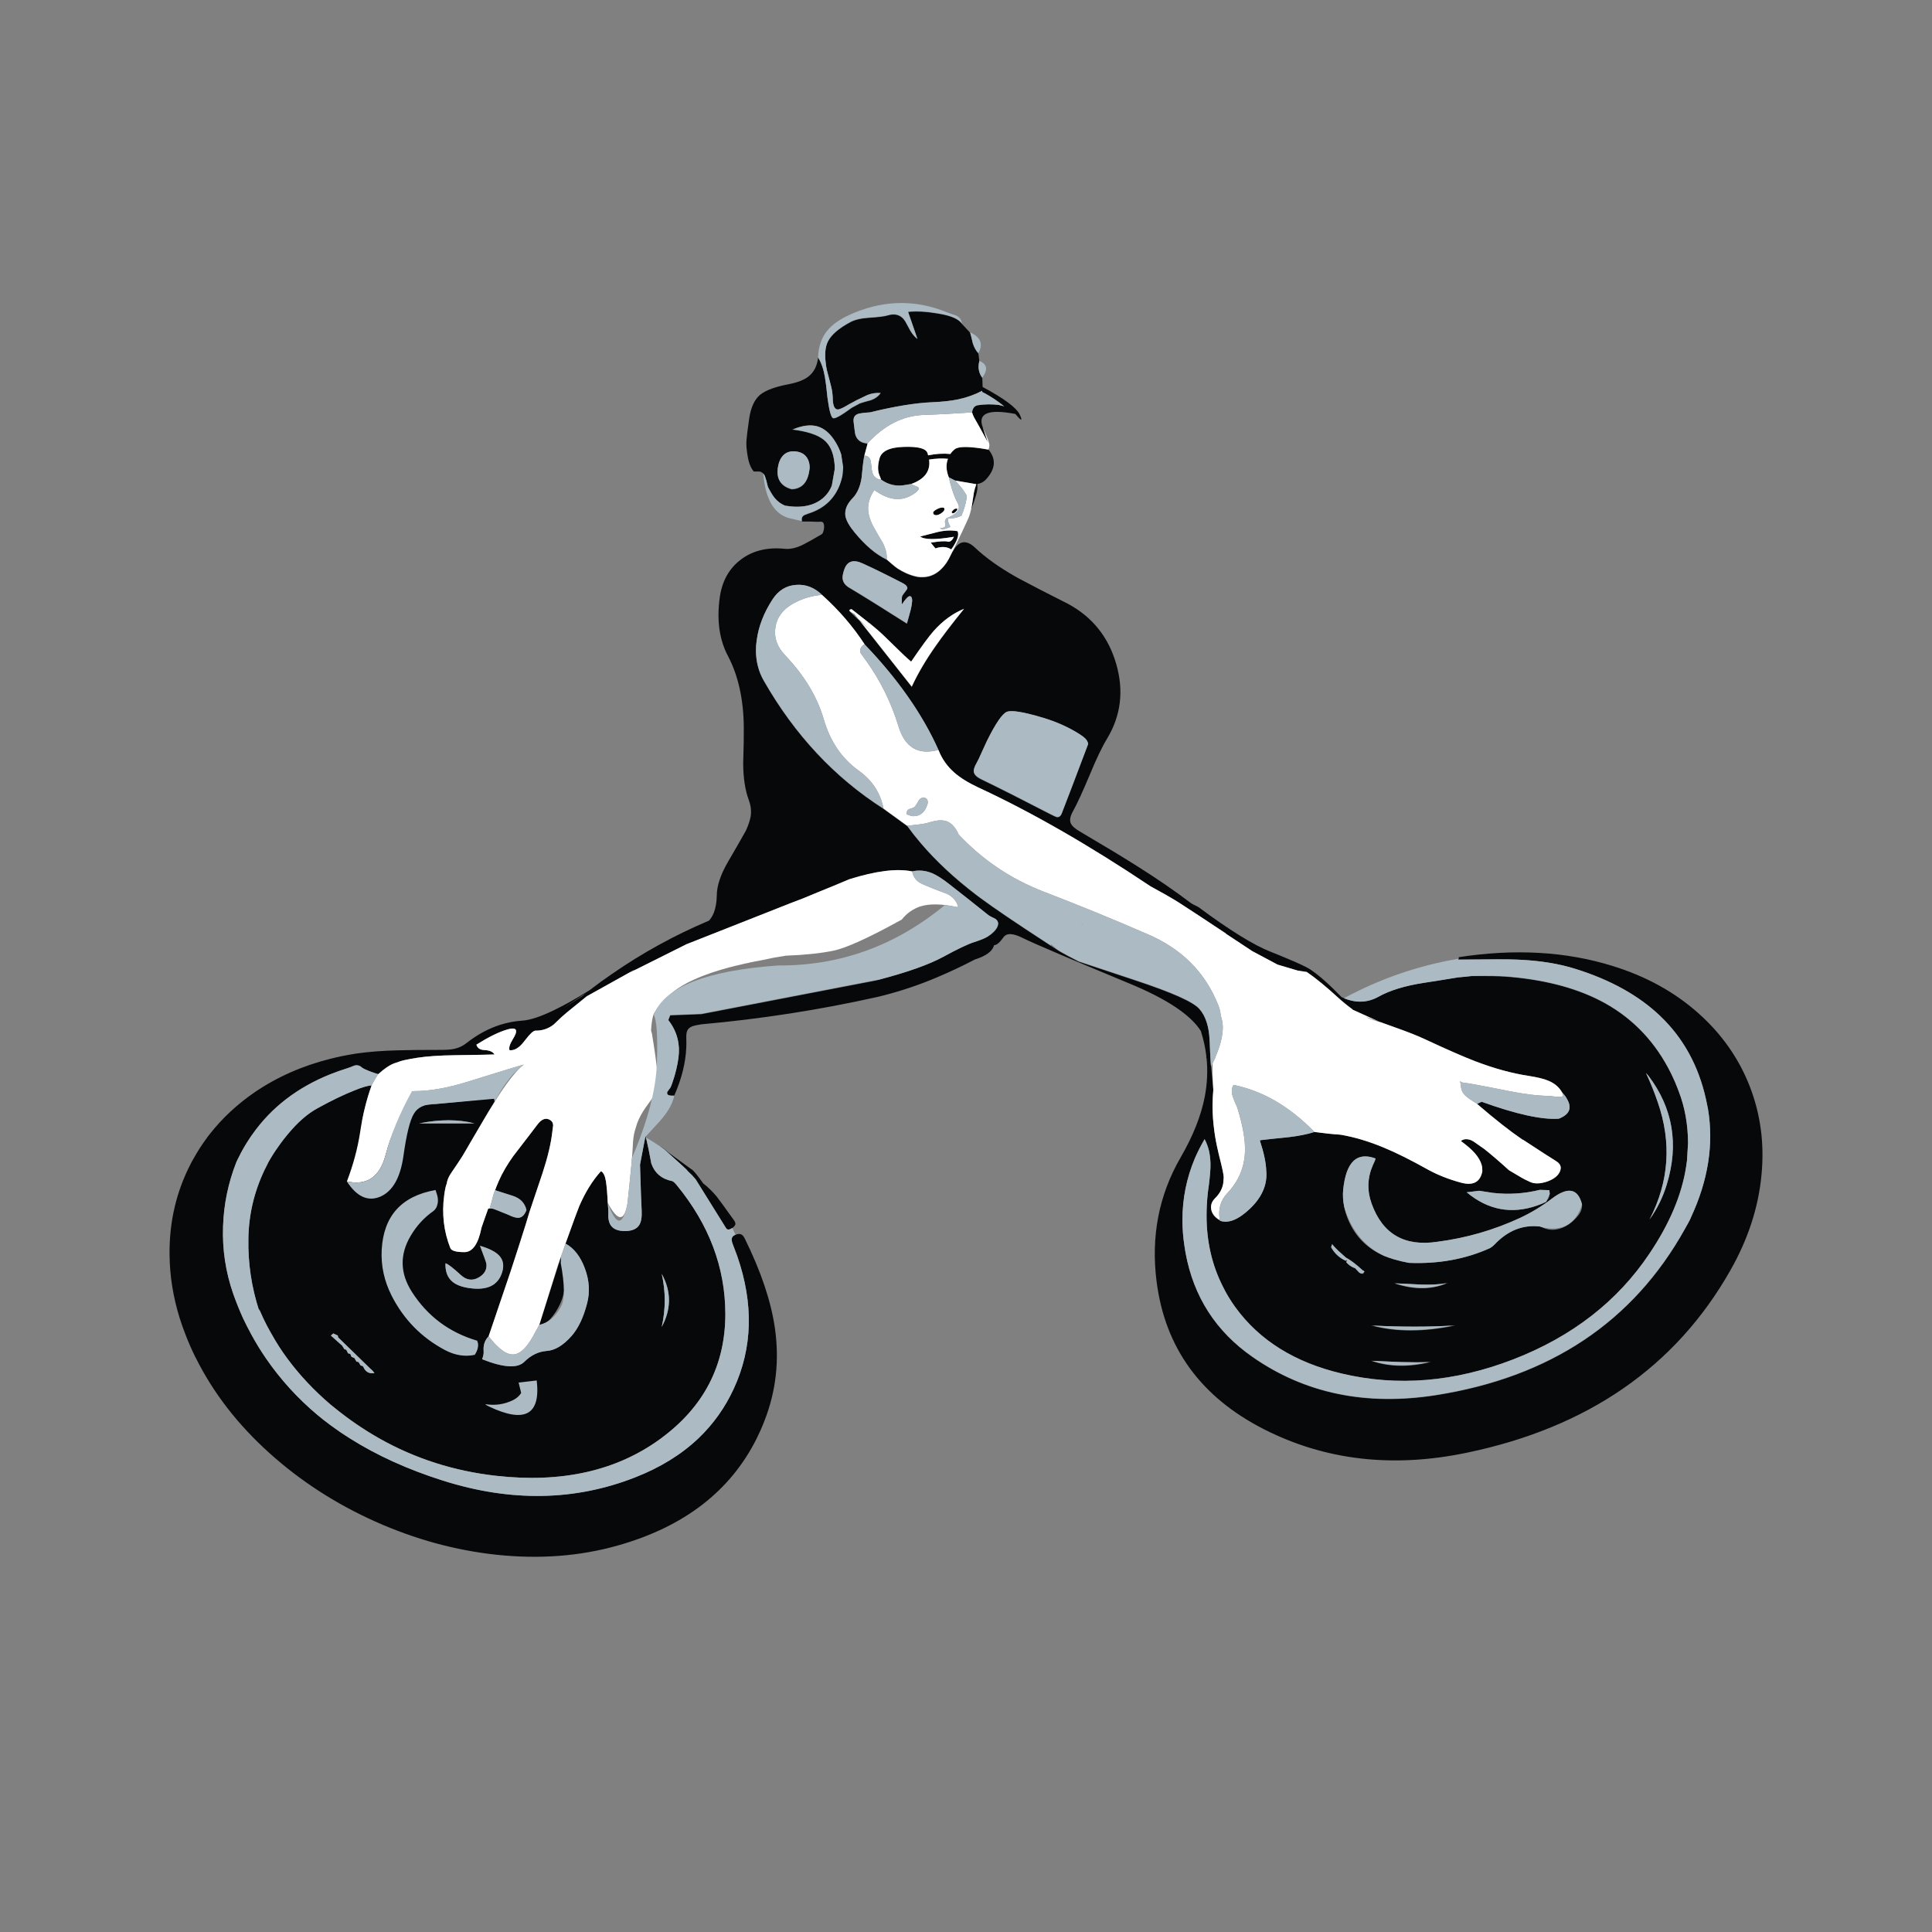 <?xml version="1.0" encoding="utf-8"?>
<!-- Generator: Adobe Illustrator 16.0.0, SVG Export Plug-In . SVG Version: 6.00 Build 0)  -->
<!DOCTYPE svg PUBLIC "-//W3C//DTD SVG 1.1//EN" "http://www.w3.org/Graphics/SVG/1.1/DTD/svg11.dtd">
<svg version="1.1" id="Layer_1" xmlns="http://www.w3.org/2000/svg" xmlns:xlink="http://www.w3.org/1999/xlink" x="0px" y="0px"
	 width="300px" height="300px" viewBox="0 0 300 300" enable-background="new 0 0 300 300" xml:space="preserve">
<rect x="0" y="0" width="300" height="300" fill="#808080" stroke="none"/>
<g>
	<path fill="#07080A" d="M244.673,150.459c-2.606-0.828-5.634-1.313-9.083-1.453c-1.124-0.063-4.191-0.063-9.203,0
		c0.03-0.016,0.056-0.039,0.071-0.07s0.03-0.055,0.046-0.07c0.017-0.078,0.017-0.156,0-0.233c8.695-1.343,16.656-0.89,23.885,1.357
		c5.213,1.608,9.67,4.066,13.371,7.375c3.59,3.201,6.236,6.971,7.936,11.311c1.688,4.34,2.297,8.929,1.826,13.768
		c-0.469,5.026-2.075,9.961-4.822,14.8c-8.492,14.985-22.137,24.43-40.932,28.333c-11.505,2.404-22.01,1.187-31.517-3.654
		c-9.773-4.979-15.322-12.604-16.649-22.877c-0.906-7.022,0.335-13.463,3.724-19.317c1.919-3.31,3.167-6.446,3.746-9.413
		c0.391-2.045,0.484-4.059,0.281-6.041c0,0.017-0.018,0.031-0.048,0.048c0.017-0.14,0.017-0.288,0-0.444
		c-0.155-1.248-0.428-2.49-0.82-3.723h0.025c-1.594-2.561-5.332-5.05-11.216-7.471c-4.435-1.842-7.992-3.332-10.679-4.473
		c-3.012-1.28-4.924-2.123-5.736-2.528c-1.545-0.797-2.568-0.843-3.065-0.141c-0.578,0.826-1.062,1.233-1.453,1.218
		c-0.234,0.935-1.226,1.678-2.974,2.225c-1.937,1.013-3.926,1.95-5.972,2.81c-0.358,0.155-0.718,0.304-1.077,0.444
		c-2.575,1.03-5.254,1.881-8.031,2.552c-9.008,2.015-18.139,3.435-27.396,4.263c-0.281,0.046-0.546,0.093-0.797,0.141
		c-0.671,0.123-1.116,0.365-1.334,0.725c-0.171,0.265-0.242,0.734-0.21,1.406c0.016,0.42,0.016,0.843,0,1.264
		c-0.095,2.405-0.718,4.918-1.874,7.541c-0.764,0.047-1.132-0.086-1.101-0.398c0-0.048,0.007-0.094,0.023-0.141
		c0.14-0.203,0.257-0.376,0.352-0.515c0.062-0.078,0.109-0.149,0.14-0.211c0.063-0.093,0.103-0.163,0.118-0.21
		c0.046-0.156,0.101-0.313,0.164-0.469c0.125-0.375,0.243-0.741,0.352-1.101c0.407-1.436,0.631-2.646,0.678-3.628
		c0-0.031,0-0.055,0-0.07v-0.678c-0.016-0.235-0.039-0.461-0.07-0.68c-0.156-1.124-0.562-2.17-1.218-3.139
		c-0.109-0.172-0.226-0.335-0.351-0.49l0.023-0.047l0.259-0.679l4.846-0.187l27.209-5.246c0.124-0.047,0.249-0.086,0.374-0.117
		c4.465-1.172,7.797-2.357,9.998-3.56c2.201-1.202,3.793-1.959,4.776-2.271c0.984-0.313,1.686-0.602,2.108-0.867
		c0.732-0.437,1.233-0.929,1.498-1.475v-0.023c0.092-0.202,0.134-0.382,0.118-0.539c-0.017-0.281-0.157-0.515-0.423-0.703
		c-0.607-0.281-1.021-0.515-1.241-0.703c-1.778-1.436-3.763-3.005-5.946-4.707c-1.031-0.813-1.913-1.375-2.647-1.687
		c-1.03-0.423-2.061-0.515-3.09-0.281h-0.023c-2.357-0.484-5.604-0.078-9.741,1.218c-1.576,0.671-3.161,1.327-4.753,1.967
		c-0.843,0.359-1.694,0.711-2.552,1.054l-1.849,0.703c-0.126,0.047-0.243,0.094-0.352,0.14l-15.783,6.228l-8.851,4.427l1.124-0.657
		l-7.75,4.309l-3.115,2.528c-0.483,0.39-1.146,0.999-1.99,1.826c0,0.015-0.008,0.022-0.024,0.022
		c-0.827,0.657-1.771,0.977-2.833,0.961c-0.329,0-0.859,0.484-1.593,1.451c-0.046,0.047-0.084,0.094-0.117,0.141
		c-0.016,0.016-0.031,0.039-0.047,0.07c-0.764,0.999-1.521,1.459-2.271,1.381c-0.157-0.342,0.016-0.92,0.515-1.732
		c0.109-0.186,0.203-0.352,0.281-0.49c0.015-0.031,0.031-0.063,0.046-0.094c0.016-0.016,0.023-0.031,0.023-0.047
		c0.407-0.938-0.016-1.219-1.264-0.844c-1.312,0.391-2.895,1.171-4.753,2.342c0.14,0.53,0.553,0.813,1.241,0.843
		c0.781,0.03,1.303,0.257,1.57,0.679c-0.516,0.031-2.544,0.07-6.088,0.117c-2.405,0.031-4.372,0.164-5.901,0.398
		c-0.796,0.125-1.436,0.242-1.92,0.352c-0.39,0.078-0.945,0.25-1.662,0.515c-0.718,0.267-1.53,0.812-2.436,1.638v0.025
		c-0.031,0-0.055,0-0.07,0c-0.25-0.063-0.608-0.181-1.077-0.352c-0.796-0.299-1.28-0.523-1.451-0.68
		c-0.328-0.313-0.719-0.406-1.171-0.281c-0.516,0.219-0.89,0.359-1.124,0.421c-0.891,0.281-1.75,0.587-2.576,0.914
		c-5.137,2.061-9.164,5.158-12.082,9.296c-0.187,0.249-0.359,0.499-0.515,0.75c-0.64,0.951-1.209,1.95-1.709,2.996l-0.023,0.023
		c-0.093,0.172-0.18,0.352-0.258,0.538c-1.28,3.247-1.976,6.597-2.084,10.046c-0.125,3.56,0.398,7.032,1.57,10.42
		c0.452,1.28,0.958,2.545,1.521,3.794c0.407,0.858,0.835,1.7,1.288,2.528c0.703,1.296,1.467,2.545,2.296,3.746
		c2.232,3.247,4.878,6.158,7.937,8.734c0.672,0.563,1.359,1.101,2.061,1.616c0.968,0.717,1.975,1.404,3.021,2.06
		c4.199,2.653,9.015,4.84,14.448,6.556c10.553,3.341,20.512,3.169,29.878-0.515c3.872-1.515,7.134-3.527,9.788-6.041
		c2.311-2.201,4.144-4.777,5.502-7.727c2.919-6.323,3.099-13.176,0.54-20.56l-0.773-2.06c-0.093-0.313-0.117-0.556-0.071-0.727
		c0.048-0.234,0.228-0.413,0.54-0.538c0.016,0,0.031,0,0.047,0c0.343-0.141,0.625-0.164,0.843-0.07s0.413,0.319,0.586,0.679
		c2.496,5.059,4.05,9.664,4.658,13.815c0.734,5.026,0.196,9.852-1.615,14.471c-0.358,0.937-0.758,1.841-1.194,2.716
		c-4.089,8.196-11.293,13.745-21.612,16.648c-5.854,1.655-12.114,2.132-18.78,1.429c-6.4-0.685-12.675-2.403-18.825-5.15
		c-6.135-2.747-11.607-6.284-16.415-10.608c-4.917-4.417-8.726-9.327-11.426-14.729c-0.048-0.063-0.086-0.133-0.117-0.212
		c-0.577-1.171-1.093-2.349-1.545-3.534c-0.328-0.843-0.624-1.687-0.891-2.528c-1.014-3.263-1.537-6.534-1.568-9.813
		c-0.062-5.12,1.054-9.874,3.349-14.261c0.031-0.062,0.062-0.124,0.093-0.188c0.109-0.188,0.218-0.374,0.327-0.562
		c0.579-1.046,1.218-2.046,1.921-2.997c0.172-0.25,0.359-0.5,0.562-0.75c1.92-2.449,4.23-4.604,6.93-6.463
		c3.497-2.389,7.432-4.129,11.803-5.223c1.17-0.296,2.38-0.545,3.628-0.75c0.14-0.03,0.29-0.054,0.445-0.07
		c1.841-0.266,3.965-0.43,6.369-0.492c1.514-0.047,3.785-0.069,6.814-0.069c0.828,0,1.491-0.056,1.991-0.165
		c0.703-0.154,1.327-0.451,1.873-0.889c1.671-1.313,3.411-2.257,5.223-2.834c1.124-0.357,2.279-0.577,3.465-0.654
		c1.187-0.079,2.817-0.617,4.894-1.617c1.593-0.765,3.442-1.803,5.55-3.113c1.124-0.874,2.271-1.709,3.442-2.504
		c4.73-3.28,9.756-6.042,15.079-8.291c0.312-0.342,0.563-0.749,0.75-1.217c0.297-0.764,0.452-1.679,0.468-2.739
		c0.016-1.467,0.585-3.177,1.708-5.127c0.703-1.202,1.272-2.186,1.71-2.951c0.703-1.233,1.07-1.882,1.101-1.944
		c0.358-0.796,0.594-1.475,0.703-2.038c0.016-0.094,0.031-0.179,0.047-0.257c0.109-0.812,0.007-1.631-0.305-2.46
		c-0.562-1.529-0.851-3.403-0.867-5.62c0.078-2.561,0.109-4.472,0.094-5.737c-0.047-4.309-0.867-7.978-2.458-11.005
		c-1.327-2.513-1.756-5.509-1.288-8.991c0.343-2.591,1.437-4.582,3.278-5.971c1.825-1.39,4.089-1.952,6.791-1.687
		c0.921,0.094,1.92-0.14,2.998-0.703c0.624-0.312,1.531-0.818,2.716-1.521c0.156-0.062,0.273-0.257,0.352-0.585
		c0.078-0.297,0.102-0.578,0.071-0.843c-0.016-0.328-0.164-0.515-0.444-0.562c-0.359,0.031-0.617,0.039-0.773,0.022
		c-0.499-0.031-1.241-0.046-2.225-0.046c0-0.03,0-0.055,0-0.071c-0.016-0.078-0.023-0.157-0.023-0.234
		c0-0.233,0.079-0.413,0.235-0.539c0.093-0.094,0.375-0.219,0.842-0.376c2.404-0.764,4.028-2.278,4.87-4.543
		c0.172-0.452,0.297-0.906,0.375-1.358l0.116-1.288l-0.304-2.014c-0.203-0.655-0.507-1.312-0.913-1.967
		c-0.781-1.28-1.71-2.077-2.788-2.389c-1.062-0.297-2.326-0.14-3.793,0.468c-0.047,0.016-0.094,0.031-0.141,0.047
		c2.294,0.281,3.934,0.813,4.917,1.592c0.953,0.765,1.506,1.959,1.663,3.582c0.015,0.125,0.03,0.25,0.046,0.375
		c0,0.031,0,0.07,0,0.117v0.468l-0.444,2.529c-0.296,0.766-0.749,1.413-1.357,1.944c-1.421,1.218-3.386,1.615-5.901,1.193
		c-0.624-0.25-1.163-0.647-1.617-1.193c-0.328-0.407-0.68-0.984-1.054-1.733c-0.171-0.75-0.328-1.304-0.468-1.663
		c-0.063-0.171-0.148-0.305-0.258-0.399c-0.155-0.155-0.342-0.258-0.562-0.304h-0.914c-0.203-0.249-0.367-0.514-0.491-0.795
		c-0.125-0.28-0.227-0.57-0.305-0.867c-0.046-0.202-0.093-0.429-0.14-0.678c-0.187-1.093-0.25-1.944-0.187-2.552
		c0.047-0.608,0.179-1.67,0.397-3.186c0.205-1.514,0.648-2.669,1.334-3.465c0.735-0.873,2.334-1.545,4.801-2.013
		c1.389-0.265,2.427-0.672,3.113-1.218c0.828-0.655,1.318-1.624,1.475-2.903c0.5,0.812,0.852,1.826,1.054,3.044
		c0.125,0.703,0.259,1.763,0.398,3.185c0.267,1.999,0.554,3.059,0.867,3.185c0.312,0.125,1.278-0.413,2.902-1.617l1.265-0.678
		c0.358-0.125,0.92-0.288,1.686-0.491c0.672-0.234,1.194-0.617,1.569-1.147c-0.016,0-0.03,0-0.047,0
		c-0.686-0.063-1.365,0.039-2.037,0.304c-0.156,0.062-0.709,0.327-1.662,0.796l-1.217,0.655c-0.891,0.546-1.477,0.812-1.757,0.795
		c-0.376-0.031-0.61-0.39-0.703-1.077c-0.031-0.233-0.049-0.491-0.049-0.773c0-0.016,0-0.04,0-0.07
		c-0.016-0.281-0.047-0.594-0.093-0.937c-0.063-0.344-0.148-0.718-0.258-1.124l-0.563-2.155c-0.093-0.437-0.155-0.843-0.187-1.217
		c-0.046-0.375-0.07-0.718-0.07-1.031c0-0.218,0.008-0.43,0.023-0.631c0.062-0.594,0.203-1.108,0.422-1.545
		c0.53-1.03,1.685-2.022,3.465-2.975c0.702-0.375,1.671-0.6,2.904-0.678c1.436-0.094,2.38-0.21,2.833-0.352
		c1.233-0.39,2.163-0.085,2.786,0.914c0.172,0.298,0.431,0.773,0.773,1.43c0.343,0.577,0.717,1.013,1.124,1.311l-0.024-0.094
		l-1.428-4.122h0.022c1.297-0.14,2.88-0.047,4.754,0.281c1.89,0.313,3.083,0.835,3.582,1.57l1.265,1.357
		c0.109,0.376,0.249,0.937,0.423,1.687c0.202,0.64,0.491,1.156,0.866,1.545l0.141,1.124v0.07c-0.079,0.296-0.117,0.585-0.117,0.867
		c0,0.655,0.195,1.241,0.586,1.757l0.046,1.381c3.326,1.78,5.246,3.208,5.762,4.284c0.5,1.078,0.272,1.046-0.679-0.093
		c-4.151-0.796-5.846-0.125-5.082,2.014c0,0.016,0.009,0.04,0.024,0.071l0.795,2.318c-1.091-2.015-1.747-3.201-1.967-3.56
		c-0.219-0.358-0.382-0.727-0.491-1.101c0.078-0.624,0.359-0.991,0.844-1.1c1.091-0.172,2.2-0.187,3.324-0.047
		c0.281,0.062,0.555,0.134,0.819,0.21c-0.92-0.749-1.905-1.412-2.951-1.991c-0.155-0.078-0.312-0.156-0.468-0.233v-0.188
		c-1.108,0.594-2.349,1.038-3.722,1.334c-1.125,0.234-2.467,0.382-4.028,0.444c-2.606,0.109-5.821,0.632-9.646,1.569
		c-0.75,0.047-1.312,0.11-1.686,0.188c-0.594,0.141-0.89,0.483-0.89,1.03c0,0.047,0,0.094,0,0.141c0,0.015,0,0.039,0,0.07
		c0.14,1.264,0.242,1.981,0.304,2.154c0.28,0.796,0.897,1.226,1.849,1.288h0.023l-0.515,1.896c-0.14,0.75-0.28,1.904-0.421,3.465
		c-0.219,1.327-0.672,2.35-1.358,3.069c-0.78,0.795-1.17,1.592-1.17,2.388c-0.017,0.156-0.008,0.304,0.023,0.444
		c0.125,0.703,0.602,1.553,1.428,2.553c1.671,2.03,3.333,3.434,4.987,4.215c0.094,0.078,0.374,0.32,0.844,0.727
		c0.343,0.297,0.631,0.523,0.866,0.68c0.423,0.265,0.836,0.491,1.241,0.678c0.499,0.234,0.983,0.407,1.451,0.515
		c0.141,0.031,0.288,0.063,0.444,0.095c0.608,0.078,1.187,0.047,1.732-0.095c0.999-0.265,1.881-0.937,2.646-2.013
		c0.297-0.437,0.577-0.945,0.844-1.521c0.078-0.172,0.163-0.328,0.257-0.468c0.421-0.735,0.897-1.164,1.429-1.288
		c0.592-0.125,1.233,0.133,1.92,0.773c1.625,1.545,3.724,3.053,6.3,4.52c0.219,0.125,0.444,0.25,0.679,0.375
		c1.654,0.89,4.167,2.186,7.539,3.887c3.763,2.045,6.245,5.15,7.445,9.318c1.203,4.153,0.733,8.009-1.403,11.568
		c-0.782,1.28-1.686,3.168-2.716,5.666c-1.11,2.639-1.976,4.52-2.599,5.643c-0.423,0.75-0.541,1.358-0.354,1.827
		c0.172,0.421,0.647,0.858,1.429,1.311c3.919,2.31,6.838,4.073,8.758,5.292c3.199,2.013,6.009,3.941,8.429,5.784
		c0.187,0.14,0.593,0.358,1.217,0.655c4.841,3.59,8.57,5.902,11.193,6.931c0.984,0.39,1.859,0.75,2.623,1.077
		c1.67,0.686,2.848,1.241,3.537,1.663c1.387,0.936,3.012,2.372,4.87,4.307c0.123,0.063,0.248,0.117,0.375,0.164
		c1.888,0.781,3.667,0.709,5.34-0.212c1.776-0.999,4.149-1.725,7.116-2.179c1.249-0.186,3.005-0.467,5.269-0.842l2.084-0.188
		c0.703,0,1.39,0,2.061,0c1.64,0,3.013,0.055,4.122,0.163c5.776,0.532,10.633,1.89,14.565,4.074
		c4.479,2.497,7.907,6.157,10.278,10.981c0.422,0.875,0.805,1.757,1.147,2.646c0.952,2.451,1.437,5.137,1.452,8.056l-0.165,2.716
		c-0.045,0.327-0.092,0.655-0.139,0.983c-0.671,4.34-2.569,8.829-5.69,13.464c-4.95,7.398-11.99,12.871-21.121,16.414
		c-9.117,3.528-18.015,4.263-26.692,2.201c-7.245-1.716-12.731-5.135-16.462-10.256c-0.764-1.046-1.421-2.131-1.967-3.256
		c-1.688-3.324-2.529-6.993-2.529-11.005c0-1.124,0.063-2.278,0.187-3.465c0.033-0.172,0.056-0.345,0.071-0.515
		c0.031-0.249,0.063-0.491,0.094-0.727c0.188-1.515,0.274-2.606,0.258-3.278c0-0.031,0-0.055,0-0.07
		c-0.017-0.703-0.093-1.375-0.234-2.014c-0.155-0.641-0.384-1.242-0.68-1.803c-0.577,0.984-1.085,1.982-1.522,2.998
		c-1.278,3.045-1.92,6.228-1.92,9.553c0,1.358,0.109,2.739,0.33,4.145c0.014,0.078,0.029,0.156,0.046,0.234
		c0,0.062,0.007,0.124,0.022,0.188c0.03,0.203,0.063,0.406,0.094,0.608c1.25,6.791,4.705,12.16,10.371,16.109
		c8.103,5.666,17.603,7.649,28.498,5.947c17.748-2.793,30.636-11.396,38.659-25.803c0.188-0.345,0.375-0.679,0.563-1.007
		c0.078-0.188,0.163-0.367,0.256-0.539l0.118-0.281c2.684-5.761,3.567-11.381,2.646-16.861c-0.094-0.498-0.195-0.99-0.305-1.475
		c-1.154-5.229-3.543-9.561-7.164-12.994C254.444,154.579,250.092,152.16,244.673,150.459z M239.123,190.453
		c0.142,0.045,0.282,0.1,0.421,0.163c0.939,0.437,1.929,0.46,2.975,0.069c0.938-0.357,1.779-0.999,2.529-1.92
		c0.437-0.546,0.64-1.124,0.61-1.732c-0.626-2.514-2.194-2.811-4.708-0.891c-1.545,1.172-3.183,2.162-4.916,2.975
		c-4.076,1.89-8.345,3.122-12.809,3.7c-5.12,0.781-8.531-1.187-10.232-5.901c-0.732-2.029-0.674-4.027,0.187-5.994
		c0.188-0.328,0.314-0.592,0.375-0.795c0.032-0.094,0.049-0.172,0.049-0.234c-2.922-1.093-4.6,0.531-5.036,4.87
		c-0.078,0.813-0.03,1.663,0.142,2.553c0.125,0.687,0.335,1.382,0.63,2.085c1.095,2.605,2.96,4.479,5.597,5.619
		c0.467,0.188,0.962,0.359,1.478,0.515c0.794,0.234,1.583,0.421,2.363,0.562c4.605,0.188,8.804-0.577,12.598-2.295
		c0.264-0.155,0.5-0.343,0.703-0.562C234.138,191.068,236.487,190.141,239.123,190.453z M231.818,185.23
		c-0.719-0.108-1.429-0.218-2.13-0.326l-1.943,0.232c3.31,2.764,6.954,3.451,10.934,2.062c0.484-0.155,0.951-0.353,1.406-0.586
		c0.248-0.327,0.398-0.569,0.443-0.727c0.063-0.202,0.102-0.374,0.118-0.515l-0.069-0.561l-1.478-0.048
		C236.697,185.355,234.27,185.512,231.818,185.23z M229.127,164.811c-1.796-0.686-4.396-1.824-7.798-3.417
		c-1.093-0.516-2.56-1.101-4.402-1.757c-0.797-0.28-1.491-0.531-2.085-0.749c-0.155-0.063-0.305-0.118-0.444-0.164
		c-0.03-0.016-0.063-0.023-0.094-0.023c-0.048-0.016-0.085-0.03-0.117-0.047c-0.016,0-0.03-0.007-0.048-0.023l-4.097-1.851
		c-0.015-0.031-0.031-0.055-0.047-0.07c-0.188-0.141-0.374-0.28-0.562-0.422l-1.382-1.147c-0.063-0.047-0.118-0.093-0.165-0.14
		c-1.92-1.766-3.575-3.123-4.964-4.074l-1.38-0.212l-3.163-0.937l-3.863-2.06l0.023,0.023c-0.03-0.016-0.056-0.031-0.07-0.047
		l-4.121-2.716l0.024-0.023c-3.311-2.201-5.658-3.747-7.048-4.636l-0.4-0.258c-0.248-0.157-0.452-0.28-0.607-0.375
		c-0.577-0.358-1.797-1.045-3.654-2.06c-9.617-6.432-18.538-11.552-26.764-15.36c-1.561-0.733-2.794-1.499-3.699-2.295
		c-1.108-0.968-1.929-2.131-2.459-3.489c-0.016-0.015-0.023-0.031-0.023-0.047c-2.482-5.542-6.299-10.997-11.449-16.368
		c-0.016-0.017-0.025-0.031-0.025-0.047c-1.794-2.748-3.972-5.277-6.532-7.587c-0.016-0.016-0.039-0.039-0.07-0.07
		c-1.187-1.14-2.521-1.654-4.005-1.545c-1.529,0.094-2.754,0.842-3.676,2.248c-1.358,2.092-2.178,4.207-2.458,6.346
		c-0.031,0.265-0.063,0.539-0.094,0.82c-0.015,0.249-0.024,0.507-0.024,0.772c0,0.842,0.101,1.654,0.304,2.436
		c0.188,0.812,0.491,1.577,0.914,2.295c4.807,8.414,11.005,15.04,18.592,19.878l3.678,2.669c0.641,0.89,1.333,1.771,2.084,2.646
		c2.357,2.779,5.245,5.472,8.663,8.078c0.172,0.125,0.359,0.267,0.563,0.421c2.123,1.578,5.636,3.957,10.535,7.142
		c0.157,0.093,0.322,0.202,0.492,0.327l-0.024-0.023c0.344,0.218,0.688,0.437,1.03,0.656c0.017,0.016,0.04,0.03,0.073,0.047
		c0.108,0.062,0.218,0.133,0.327,0.21c0.703,0.407,1.67,0.921,2.902,1.545c0.064,0.015,2.95,0.975,8.664,2.879
		c2.887,0.951,5.174,1.804,6.859,2.552c1.64,0.733,2.7,1.374,3.185,1.921c0.515,0.577,0.906,1.303,1.17,2.178
		c0.234,0.75,0.375,1.615,0.423,2.6c0,0.093,0.007,0.187,0.021,0.279c0.049,1.312,0.094,2.326,0.142,3.045
		c0,0.125,0.009,0.234,0.023,0.328c0,0.063,0.017,0.233,0.046,0.516c0.016,0.188,0.039,0.428,0.072,0.725
		c0,0.063,0.008,0.141,0.022,0.234l0.258,2.646c-0.061,0.673-0.102,1.406-0.116,2.201c0,0.109,0,0.218,0,0.327
		c0,1.249,0.094,2.545,0.28,3.887c0.125,0.953,0.303,1.928,0.539,2.928c0.061,0.344,0.14,0.693,0.233,1.055
		c0.439,1.701,0.665,2.77,0.679,3.207l-0.069,0.891c-0.141,0.859-0.563,1.631-1.266,2.318c-0.422,0.421-0.633,0.883-0.633,1.381
		c-0.014,0.125-0.005,0.258,0.025,0.398c0.124,0.688,0.568,1.248,1.335,1.687c0,0.015,0.016,0.03,0.046,0.047
		c1.294,0.452,2.841-0.172,4.636-1.874c1.795-1.718,2.646-3.59,2.553-5.62c-0.017-0.094-0.024-0.188-0.024-0.28
		c-0.047-1.265-0.374-2.818-0.984-4.66h0.025c-0.018-0.031-0.025-0.055-0.025-0.07c1.001-0.125,2.452-0.281,4.356-0.468
		c1.653-0.188,3.029-0.462,4.12-0.819c1.499,0.203,2.843,0.344,4.03,0.421c2.139,0.359,4.369,1.023,6.695,1.99
		c1.903,0.781,4.224,1.937,6.954,3.466c1.483,0.813,3.169,1.475,5.06,1.99c1.889,0.516,2.999-0.07,3.326-1.756l-0.024-0.632
		c-0.188-1.155-1.054-2.334-2.6-3.536c-0.266-0.219-0.499-0.397-0.702-0.539c0.187-0.156,0.413-0.25,0.679-0.281
		c0.452-0.03,0.89,0.094,1.312,0.375c0.407,0.281,0.95,0.664,1.638,1.147c1.14,0.905,2.42,2.006,3.842,3.302l1.943,1.146
		c0.219,0.141,0.672,0.367,1.357,0.679c0.688,0.313,1.577,0.281,2.67-0.093c1.077-0.391,1.74-0.951,1.99-1.686
		c0.029-0.125,0.055-0.243,0.07-0.352v-0.095c-0.016-0.406-0.271-0.757-0.772-1.054c-0.765-0.468-2.443-1.553-5.036-3.254
		c-0.061-0.016-0.115-0.039-0.162-0.071c-1.904-1.296-4.247-3.138-7.023-5.525h0.023c0.219-0.14,0.452-0.249,0.702-0.327
		c5.37,1.936,9.357,2.811,11.964,2.622c1.687-0.655,2.102-1.693,1.241-3.113c-0.155-0.296-0.398-0.618-0.725-0.961
		c-0.469-0.827-1.187-1.435-2.156-1.827c-0.64-0.279-1.662-0.529-3.064-0.75C234.785,166.67,232.046,165.92,229.127,164.811z
		 M255.96,167.036l-0.373-0.421c0.701,1.498,1.311,3.006,1.824,4.52c2.187,6.275,1.764,12.348-1.265,18.217
		c1.188-1.654,2.077-3.466,2.671-5.434C260.721,177.689,259.77,172.063,255.96,167.036z M221.893,211.502
		c-1.279,0.047-2.727,0.047-4.333,0c-0.515-0.016-1.997-0.078-4.449-0.188c-0.078-0.015-0.154-0.023-0.234-0.023
		c2.763,0.984,5.885,1.047,9.366,0.188C222.115,211.479,222.001,211.488,221.893,211.502z M225.543,205.836
		c-3.747,0.219-7.852,0.219-12.318,0c-0.106-0.016-0.218-0.023-0.327-0.023c3.825,1.046,8.195,1.046,13.114,0
		C225.854,205.829,225.699,205.836,225.543,205.836z M224.584,199.257c-1.11,0.188-2.412,0.258-3.911,0.211
		c-1.717-0.094-3.035-0.156-3.957-0.188c-0.077,0-0.156,0-0.234,0c3.12,1.046,5.916,1.015,8.383-0.094
		C224.771,199.203,224.678,199.227,224.584,199.257z M125.724,72.695v-0.21c-0.016-0.532-0.148-0.992-0.399-1.383
		c-0.359-0.577-0.945-0.912-1.756-1.005c-0.875-0.094-1.553,0.14-2.038,0.703c-0.407,0.467-0.664,1.132-0.773,1.99
		c-0.015,0.172-0.023,0.343-0.023,0.515c-0.015,0.594,0.125,1.108,0.421,1.545c0.39,0.563,0.992,0.945,1.804,1.148
		c1.561-0.078,2.465-1.063,2.716-2.951C125.69,72.921,125.708,72.806,125.724,72.695z M134.013,87.518
		c-1.452-0.687-2.412-0.415-2.88,0.82c-0.187,0.515-0.289,0.958-0.304,1.334v0.047c0,0.079,0.008,0.157,0.023,0.233
		c0.078,0.547,0.43,1,1.054,1.358c1.998,1.187,4.972,3.036,8.922,5.55c0.219-0.749,0.374-1.311,0.468-1.687
		c0.188-0.67,0.297-1.233,0.327-1.685c0-0.031,0-0.055,0-0.072c0-0.062,0.008-0.117,0.023-0.163
		c-0.016-0.454-0.14-0.679-0.375-0.679c-0.234-0.015-0.648,0.413-1.241,1.288v-0.914c0.016-0.062,0.023-0.117,0.023-0.162v-0.025
		c0-0.016,0-0.031,0-0.047c0.016-0.093,0.078-0.218,0.188-0.375l0.353-0.467c0-0.017,0.006-0.031,0.023-0.047
		c0.015-0.016,0.029-0.031,0.045-0.047c0.016-0.016,0.032-0.031,0.048-0.047c0.125-0.158,0.188-0.305,0.188-0.446
		c-0.031-0.249-0.25-0.483-0.655-0.703C137.962,89.398,135.887,88.376,134.013,87.518z M136.564,71.22
		c0.297-1.155,1.553-1.765,3.77-1.827c2.202-0.078,3.427,0.233,3.678,0.937c0.047,0.125,0.084,0.25,0.116,0.375
		c1.187-0.249,2.335-0.32,3.443-0.21c0.188-0.28,0.421-0.531,0.703-0.75c0.607-0.469,2.349-0.446,5.222,0.07
		c1.232,1.499,1.084,3.059-0.446,4.683c-0.344,0.359-0.771,0.578-1.287,0.656c0.016,0.266,0.016,0.531,0,0.796
		c-0.046,0.327-0.117,0.648-0.21,0.96c-0.203,0.688-0.437,1.381-0.703,2.084c0.031-0.155,0.055-0.32,0.069-0.491
		c0.063-0.437,0.133-0.882,0.211-1.334c0.063-0.53,0.141-0.937,0.234-1.218c0-0.062,0.016-0.117,0.046-0.164
		c0.032-0.094,0.063-0.187,0.095-0.28c0.047-0.108,0.093-0.217,0.14-0.328c-0.029,0-0.055,0-0.069,0l-3.255-0.562l-0.983-0.491
		c-0.359-0.89-0.446-1.726-0.258-2.507c0.032-0.125,0.07-0.248,0.118-0.375c-0.859-0.094-1.835-0.054-2.927,0.117
		c0.249,1.779-0.679,3.045-2.786,3.793c-0.281,0.046-0.563,0.093-0.843,0.14c-1.39,0.281-2.662,0.008-3.818-0.818l-0.163-0.446
		C136.284,73.296,136.253,72.359,136.564,71.22z M133.403,96.321l8.172,10.349c0.951-2.06,2.201-4.183,3.747-6.369
		c1.045-1.499,2.521-3.436,4.425-5.807c-0.03,0.016-0.054,0.031-0.07,0.047c-1.717,0.703-3.284,1.849-4.706,3.442
		c-0.732,0.826-1.896,2.412-3.489,4.753c-0.608-0.499-1.811-1.638-3.605-3.418c-1.093-1.093-2.076-1.951-2.951-2.576
		c0.187,0.125,0.405,0.281,0.655,0.468l-3.349-2.622h-0.024c-0.047,0-0.085,0.007-0.116,0.023c-0.125,0.047-0.195,0.102-0.211,0.164
		c-0.015,0.047,0.023,0.125,0.117,0.234c0.094,0.093,0.422,0.407,0.983,0.938L133.403,96.321z M144.9,79.603
		c0-0.156,0.212-0.343,0.633-0.563c0.454-0.233,0.813-0.289,1.077-0.164c0,0.047,0.018,0.109,0.047,0.187
		c0,0.202-0.18,0.421-0.538,0.656c-0.358,0.234-0.664,0.32-0.913,0.257C145.002,79.93,144.9,79.805,144.9,79.603z M147.78,79.556
		c-0.016-0.078,0.078-0.21,0.28-0.397c0.203-0.187,0.407-0.234,0.608-0.141c0.016,0.125-0.086,0.29-0.304,0.491
		c-0.219,0.203-0.398,0.251-0.538,0.141C147.811,79.634,147.796,79.603,147.78,79.556z M145.251,85.153l-0.726-0.89
		c1.357-0.218,2.232-0.273,2.622-0.164c0.375,0.093,0.703-0.157,0.983-0.75c-2.872,0.485-4.62,0.468-5.244-0.046
		c0.734-0.188,1.475-0.375,2.225-0.563c1.311-0.375,2.505-0.46,3.582-0.258c0.267,0.61-0.062,1.555-0.983,2.834
		C147.039,84.878,146.22,84.825,145.251,85.153z M168.972,115.5c-0.063-0.313-0.219-0.594-0.469-0.843
		c-0.187-0.187-0.475-0.407-0.865-0.655c-1.686-1.077-3.605-1.937-5.761-2.576c-2.981-0.89-4.831-1.186-5.549-0.89
		c-0.721,0.312-1.751,1.826-3.093,4.542c-0.139,0.296-0.407,0.874-0.796,1.732c-0.312,0.733-0.585,1.304-0.819,1.708
		c-0.266,0.47-0.407,0.867-0.421,1.195v0.046c0,0.047,0.008,0.109,0.022,0.188c0.095,0.39,0.453,0.742,1.078,1.054
		c2.653,1.28,6.244,3.09,10.771,5.433c0.546,0.281,0.882,0.437,1.007,0.468c0.357,0.062,0.623-0.133,0.797-0.586
		c0.609-1.545,1.975-5.135,4.096-10.771C168.972,115.53,168.972,115.514,168.972,115.5z M90.412,154.674
		c0.187-0.156,0.367-0.305,0.538-0.445l-3.583,2.389L90.412,154.674z M85.893,174.717c0,0.063-0.046,0.43-0.14,1.102
		c-0.201,1.763-0.703,3.863-1.498,6.299c-0.453,1.373-1.139,3.419-2.06,6.135c-0.205,0.75-0.773,2.576-1.71,5.48
		c-0.438,1.311-0.843,2.56-1.218,3.746l-3.396,10.021c-0.594,0.61-0.851,1.375-0.772,2.295c0.031,0.359-0.047,0.781-0.234,1.265
		c3.294,1.312,5.471,1.451,6.533,0.421c1.046-1.046,2.217-1.614,3.513-1.709c1.28-0.093,2.56-0.866,3.84-2.317
		c1.046-1.187,1.851-2.872,2.412-5.058c0.467-1.765,0.351-3.583-0.353-5.457c-0.687-1.841-1.685-3.121-2.998-3.841
		c1.202-3.356,1.913-5.291,2.131-5.806c0.938-2.17,2.061-3.979,3.373-5.433c0.374,0.187,0.631,0.709,0.771,1.568
		c0.126,0.843,0.218,1.959,0.282,3.349c0.078,0.812,0.109,1.334,0.094,1.568c-0.062,0.983,0.125,1.702,0.562,2.153
		c0.453,0.469,1.18,0.688,2.178,0.656c1-0.031,1.685-0.345,2.06-0.938c0.296-0.467,0.421-1.202,0.375-2.201
		c-0.062-1.063-0.147-3.45-0.257-7.165l0.82-4.308c0.015-0.016,0.031-0.031,0.047-0.047c0.015,0.031,0.023,0.07,0.023,0.117
		c0.032,0.078,0.063,0.172,0.094,0.281c0.218,0.89,0.476,2.146,0.773,3.77c0.532,1.498,1.615,2.411,3.254,2.738
		c0.142,0.031,0.375,0.243,0.703,0.633c5.01,6.104,7.523,12.761,7.539,19.974c0,7.993-3.332,14.44-9.998,19.342
		c-0.063,0.046-0.125,0.093-0.187,0.14c-6.791,4.918-15.26,6.807-25.407,5.667c-6.54-0.732-12.589-2.669-18.146-5.807
		c-2.373-1.343-4.66-2.904-6.859-4.684c-0.25-0.203-0.493-0.398-0.727-0.586c-2.576-2.2-4.808-4.581-6.698-7.142
		c-0.89-1.202-1.694-2.451-2.412-3.746c-0.063-0.096-0.117-0.188-0.164-0.282c-0.42-0.733-0.812-1.482-1.17-2.247l-0.631-1.405
		l0.023,0.304c-1.203-3.669-1.765-7.431-1.686-11.287c0.063-3.699,0.896-7.235,2.506-10.607c0.202-0.421,0.413-0.842,0.631-1.265
		c0.109-0.187,0.218-0.374,0.327-0.562c0.25-0.422,0.508-0.828,0.773-1.217c0.437-0.641,0.867-1.234,1.288-1.779
		c0.203-0.267,0.407-0.515,0.61-0.75c1.529-1.843,3.059-3.177,4.589-4.005c2.139-1.187,4.082-2.123,5.831-2.81
		c1.108-0.453,1.967-0.703,2.575-0.75c-0.641,1.779-1.14,3.645-1.498,5.596c0.109-0.094,0.226-0.18,0.351-0.258
		c1.499-1.061,5.174-1.873,11.028-2.436c4.604-0.406,7.806-0.795,9.601-1.171c-0.079,0.202-0.156,0.421-0.234,0.656
		c-0.265,0.686-0.563,1.288-0.89,1.802c-0.093,0.156-0.257,0.423-0.491,0.797c-0.437,0.672-1.093,1.725-1.968,3.162
		c-0.155,0.234-0.312,0.475-0.467,0.727c-1.187,1.903-2.186,3.441-2.998,4.612c-0.452,0.642-0.709,1.233-0.773,1.78
		c-0.14,0.298-0.273,0.914-0.398,1.85c-0.375,2.857-0.055,5.572,0.959,8.148c0.173,0.421,0.898,0.631,2.178,0.631
		s2.168-1.271,2.668-3.815c0.156-0.454,0.336-0.968,0.538-1.546c0.156-0.436,0.321-0.896,0.491-1.381
		c0.094-0.031,0.18-0.055,0.257-0.07c0,0.016,0,0.031,0,0.047c0.281-0.016,0.532,0.023,0.75,0.117
		c0.188,0.078,0.366,0.148,0.538,0.211c0.999,0.389,1.521,0.6,1.57,0.631c0.717,0.359,1.272,0.515,1.662,0.468
		c0.5-0.062,0.892-0.46,1.171-1.194c-0.25-1.108-0.975-1.849-2.178-2.225c-0.937-0.297-1.646-0.521-2.13-0.678
		c-0.14-0.047-0.257-0.086-0.352-0.117c-0.093-0.031-0.156-0.055-0.188-0.07h-0.024c0.157-0.437,0.329-0.867,0.516-1.288
		c0.016-0.03,0.023-0.054,0.023-0.069c0.594-1.343,1.366-2.67,2.318-3.98c1.654-2.139,2.888-3.746,3.699-4.822
		c0.624-0.844,1.25-1.109,1.873-0.797C85.667,174.021,85.861,174.311,85.893,174.717z M103.854,179.003
		c0.484,0.343,1.639,1.187,3.466,2.528c0.28,0.109,0.905,0.852,1.873,2.225c0.734,0.563,1.436,1.248,2.108,2.061
		c0.312,0.391,1.194,1.6,2.646,3.63c0.203,0.28,0.281,0.515,0.233,0.702c-0.047,0.156-0.202,0.336-0.467,0.54h-0.023
		c-0.376,0.265-0.664,0.305-0.867,0.117c-0.031-0.016-0.188-0.257-0.469-0.727l-4.331-6.954c-0.405-0.468-0.632-0.718-0.678-0.749
		c-0.032-0.015-0.164-0.14-0.398-0.376c-0.171-0.171-0.289-0.304-0.352-0.396c-0.078-0.094-1.202-1.117-3.372-3.068
		c-0.218-0.203-0.444-0.406-0.678-0.608c0.499,0.405,0.905,0.741,1.217,1.006C103.79,178.948,103.821,178.97,103.854,179.003z
		 M102.751,206.047c1.498-2.779,1.498-5.527,0-8.242C103.376,200.552,103.376,203.3,102.751,206.047z M69.175,196.166
		c-0.048,1.249,0.304,2.193,1.054,2.834c0.577,0.499,1.443,0.835,2.599,1.007c2.811,0.421,4.527-0.407,5.152-2.481
		c0.312-1.03,0.156-1.882-0.469-2.553c-0.545-0.594-1.537-1.101-2.974-1.521c0.609,1.609,0.937,2.521,0.983,2.739
		c0.125,0.906-0.257,1.625-1.147,2.154c-0.982,0.577-1.919,0.462-2.811-0.351C70.345,196.867,69.55,196.26,69.175,196.166z
		 M85.542,204.712c-0.499,0.593-1.1,0.929-1.802,1.008l3.395-10.632C88.336,198.819,87.806,202.027,85.542,204.712z
		 M211.611,197.267c-1.079-0.983-1.952-1.648-2.623-1.991c-0.937-0.812-1.578-1.42-1.923-1.827
		c-0.077-0.093-0.146-0.179-0.208-0.257l-0.164,0.468c0.466,0.859,1.139,1.521,2.014,1.991c0.092,0.031,0.188,0.069,0.281,0.116
		l0.138-0.094l0.049-0.022h0.023l-0.165,0.327c0.359,0.437,0.829,0.758,1.405,0.96c0.19,0.219,0.383,0.431,0.586,0.632
		c0.079,0.063,0.173,0.118,0.28,0.163c0.08,0.016,0.173,0.039,0.282,0.07c0.046,0,0.109-0.055,0.188-0.163
		c0.078-0.109,0.109-0.188,0.092-0.234L211.611,197.267z M51.753,207.054l-0.375,0.328l1.803,1.614h-0.023l0.327,0.516l0.281,0.069
		l0.28,0.563l0.353,0.094l0.187,0.446l0.445,0.188l0.328,0.562l0.327,0.069l0.304,0.515l0.329,0.117
		c-0.017,0.016-0.032,0.031-0.048,0.047c0.031-0.016,0.062-0.023,0.094-0.023c0.062,0.14,0.132,0.272,0.21,0.397
		c0.359,0.563,0.883,0.781,1.568,0.655c-0.092-0.109-0.179-0.219-0.257-0.328l-0.069-0.069c-0.079-0.094-0.165-0.172-0.258-0.234
		l-5.058-4.917l-0.047-0.28L51.753,207.054z M73.67,174.437c-2.514-0.642-5.369-0.642-8.57,0H73.67z"/>
	<path fill="#FFFFFF" d="M142.536,75.623c-0.5-0.187-0.851-0.343-1.055-0.468c2.108-0.749,3.036-2.014,2.786-3.793
		c1.093-0.171,2.069-0.211,2.927-0.117c-0.047,0.125-0.086,0.25-0.117,0.375c-0.188,0.781-0.103,1.617,0.258,2.507
		c0.155,0.671,0.319,1.28,0.49,1.825c0.281,0.89,0.577,1.617,0.891,2.178c0.515,0.921-0.086,1.709-1.804,2.365
		c0.016,0,0.031,0,0.047,0c-0.047,0.031-0.086,0.086-0.117,0.164c-0.108,0.187-0.14,0.358-0.094,0.514
		c0.049,0.156,0.07,0.273,0.07,0.351c0,0.218-0.102,0.352-0.304,0.399c-0.359,0.078-0.569,0.133-0.633,0.164
		c0.108-0.031,0.28,0.015,0.515,0.14c0.78-0.234,1.17-0.382,1.17-0.445c-0.249-0.453-0.375-0.812-0.375-1.077l0.047-0.188
		c0.25,0,0.491-0.016,0.727-0.047c0.5-0.063,0.944-0.194,1.334-0.398c0.374-0.873,0.641-1.771,0.796-2.692
		c0.047-0.234,0.015-0.445-0.094-0.633c-0.172-0.264-0.353-0.53-0.54-0.795c-0.358-0.468-0.74-0.914-1.146-1.334l3.253,0.561
		c-0.03,0.11-0.054,0.219-0.069,0.328c-0.031,0.093-0.063,0.188-0.094,0.28c-0.031,0.047-0.047,0.103-0.047,0.164
		c-0.094,0.28-0.172,0.687-0.233,1.217c-0.078,0.454-0.148,0.898-0.211,1.334c-0.171,0.905-0.358,1.576-0.563,2.013
		c-0.109,0.25-0.242,0.539-0.397,0.867c-0.172,0.358-0.359,0.764-0.563,1.218c-0.391,0.796-0.852,1.749-1.382,2.856
		c-0.094,0.14-0.18,0.297-0.258,0.469c-0.266,0.577-0.547,1.083-0.843,1.522c-0.764,1.077-1.647,1.749-2.646,2.014
		c-0.109,0.031-0.219,0.054-0.328,0.07c-0.451,0.078-0.92,0.085-1.404,0.025c-0.047,0-0.086-0.008-0.117-0.025
		c-0.562-0.109-1.155-0.305-1.779-0.585c-0.406-0.187-0.818-0.413-1.24-0.68c-0.234-0.156-0.522-0.382-0.866-0.678
		c-0.47-0.407-0.75-0.648-0.844-0.727c0.063-0.812-0.141-1.671-0.608-2.575c-0.609-1.015-1.054-1.781-1.334-2.295
		c-0.594-1.062-0.906-2.036-0.938-2.926c-0.031-1,0.289-1.991,0.961-2.975c1.093,0.781,2.1,1.233,3.021,1.358
		c0.624,0.094,1.241,0.047,1.849-0.141c0.438-0.14,0.875-0.358,1.312-0.655c0.407-0.28,0.642-0.516,0.703-0.703
		C142.684,75.825,142.645,75.716,142.536,75.623z M134.224,70.729l0.491-1.827h-0.024l0.024-0.07
		c2.606-2.825,5.519-4.292,8.732-4.403c1.03-0.031,2.28-0.085,3.747-0.164c0.827-0.046,2.076-0.125,3.746-0.233
		c0.109,0.374,0.272,0.742,0.491,1.1c0.218,0.359,0.875,1.545,1.968,3.56l-0.796-2.318c0.063,0.156,0.134,0.32,0.212,0.491
		c0.546,1.186,0.819,1.952,0.819,2.295c0,0.157-0.046,0.374-0.14,0.655c-2.873-0.515-4.614-0.54-5.223-0.07
		c-0.28,0.218-0.514,0.467-0.702,0.749c-1.108-0.109-2.257-0.039-3.443,0.211c-0.031-0.125-0.069-0.25-0.116-0.376
		c-0.25-0.703-1.477-1.013-3.678-0.937c-2.217,0.063-3.474,0.671-3.77,1.827c-0.312,1.138-0.28,2.077,0.093,2.81l0.165,0.445
		c-0.047,0-0.102,0-0.165,0c-0.498-0.109-0.856-0.368-1.076-0.773c-0.141-0.297-0.234-0.781-0.282-1.452
		c-0.047-0.485-0.117-0.82-0.21-1.007C134.933,70.946,134.644,70.776,134.224,70.729z M229.127,164.811
		c2.919,1.109,5.658,1.859,8.219,2.248c1.404,0.22,2.427,0.469,3.066,0.75c0.967,0.391,1.688,1,2.154,1.828
		c0.03,0.046,0.062,0.101,0.093,0.164c0.017,0.03,0.032,0.062,0.046,0.093c-0.046-0.031-0.085-0.047-0.118-0.047
		c0.47,0.483-0.186,0.593-1.967,0.327h-0.046c-1.733-0.017-3.81-0.265-6.229-0.749c-3.965-0.798-6.385-1.241-7.261-1.335
		l-0.396-0.188l0.163,0.445c-0.047,0.765,0.228,1.396,0.82,1.896c0.311,0.267,0.818,0.617,1.521,1.054l-0.163-0.164
		c0.093,0.078,0.188,0.156,0.279,0.234c0.017,0.016,0.04,0.031,0.072,0.047h-0.023c2.776,2.388,5.119,4.229,7.023,5.525
		c0.047,0.031,0.102,0.055,0.162,0.071c2.593,1.701,4.271,2.786,5.036,3.253c0.501,0.299,0.757,0.648,0.772,1.055v0.094
		c-0.016,0.109-0.038,0.227-0.07,0.352c-0.25,0.733-0.913,1.295-1.99,1.686c-1.093,0.376-1.981,0.406-2.67,0.094
		c-0.686-0.313-1.139-0.539-1.357-0.679l-1.943-1.147c-1.422-1.295-2.702-2.396-3.842-3.301c-0.685-0.484-1.23-0.866-1.638-1.146
		c-0.422-0.282-0.859-0.406-1.312-0.375c-0.265,0.03-0.492,0.123-0.679,0.279c0.203,0.143,0.437,0.322,0.702,0.54
		c1.546,1.202,2.411,2.382,2.6,3.536l0.024,0.631c-0.327,1.687-1.437,2.271-3.326,1.757s-3.576-1.179-5.06-1.991
		c-2.73-1.529-5.051-2.684-6.954-3.465c-2.324-0.967-4.558-1.631-6.695-1.99c-1.188-0.078-2.53-0.218-4.03-0.422
		c-3.87-3.965-8.062-6.399-12.573-7.306c-0.312,0.532-0.353,1.132-0.116,1.804c0.126,0.39,0.357,0.961,0.7,1.709
		c0.876,2.826,1.273,5.121,1.195,6.886c-0.094,2.45-1.014,4.597-2.764,6.438c-1.046,1.108-1.429,2.49-1.147,4.145
		c-0.764-0.438-1.21-1-1.333-1.686c-0.017-0.109-0.024-0.219-0.024-0.328c0-0.498,0.211-0.96,0.632-1.381
		c0.702-0.688,1.123-1.461,1.264-2.318l0.071-0.891c0-0.015,0-0.038,0-0.069c-0.015-0.437-0.241-1.507-0.678-3.208
		c-0.078-0.344-0.154-0.672-0.234-0.982c-0.235-1.001-0.415-1.976-0.539-2.928c-0.188-1.343-0.281-2.638-0.281-3.887
		c0-0.109,0-0.219,0-0.328c0.016-0.795,0.057-1.529,0.117-2.201c-0.126-2.31-0.155-3.691-0.094-4.144
		c0-0.031,0.009-0.055,0.023-0.07c0.143-0.28,0.274-0.555,0.4-0.819c0-0.031,0-0.055,0-0.07c0.765-1.78,1.146-3.309,1.146-4.59
		c0-0.608-0.1-1.21-0.303-1.803c-0.063-0.609-0.203-1.178-0.422-1.71c-2.015-5.073-5.689-8.741-11.029-11.005
		c-5.353-2.327-10.754-4.535-16.203-6.627c-5.011-1.951-9.366-4.894-13.065-8.827c-0.437-1-1.006-1.663-1.709-1.991
		c-0.141-0.062-0.28-0.109-0.422-0.14c-0.594-0.125-1.287-0.07-2.084,0.164c-0.109,0.016-0.226,0.047-0.351,0.094
		c-0.437,0.14-0.999,0.249-1.686,0.327c-0.594,0.062-1.069,0.117-1.428,0.164h-0.023c-0.109,0-0.203,0.008-0.281,0.023l-3.677-2.668
		c-0.483-2.451-1.787-4.426-3.91-5.924c-2.606-1.89-4.401-4.551-5.386-7.985c-1.015-3.465-3.012-6.768-5.994-9.906
		c-1.25-1.311-1.749-2.747-1.499-4.308c0.234-1.576,1.163-2.817,2.787-3.723c1.358-0.75,2.841-1.194,4.45-1.335
		c0.03,0.031,0.055,0.055,0.07,0.071c2.562,2.31,4.738,4.839,6.532,7.587c-0.607,0.406-0.813,0.866-0.607,1.381
		c0.03,0.031,0.312,0.423,0.842,1.171c2.217,3.076,3.895,6.47,5.034,10.187c0.999,3.309,3.067,4.535,6.204,3.676
		c0,0.016,0.008,0.03,0.023,0.046c0.531,1.358,1.352,2.521,2.459,3.489c0.905,0.797,2.139,1.562,3.7,2.295
		c8.227,3.809,17.147,8.93,26.763,15.36c1.859,1.015,3.076,1.703,3.653,2.06c0.157,0.094,0.359,0.218,0.609,0.376l0.399,0.257
		c1.389,0.89,3.737,2.435,7.047,4.636l-0.022,0.023l4.12,2.716c0.017,0.016,0.039,0.031,0.072,0.047l-0.025-0.023l3.864,2.06
		l3.161,0.938l1.382,0.211c1.388,0.951,3.044,2.31,4.963,4.074c0.048,0.047,0.102,0.094,0.165,0.141
		c0.03,0.031,0.063,0.063,0.094,0.094c0.016,0.015,0.029,0.031,0.046,0.046c0.406,0.359,0.819,0.695,1.241,1.008
		c0.188,0.14,0.373,0.28,0.561,0.422c0.017,0.016,0.033,0.039,0.048,0.07l4.097,1.851c-0.794-0.281-1.351-0.485-1.66-0.609
		c-0.142-0.031-0.267-0.063-0.375-0.094c0.731,0.343,1.467,0.6,2.2,0.773c0.03,0,0.063,0.008,0.094,0.023
		c0.14,0.046,0.289,0.101,0.444,0.164c0.593,0.218,1.287,0.467,2.084,0.748c1.844,0.656,3.311,1.242,4.403,1.758
		C224.731,162.986,227.331,164.125,229.127,164.811z M148.764,140.717l-0.141,0.141c-2.403-0.53-4.324-0.562-5.76-0.094
		c-1.109,0.375-2.061,1.054-2.856,2.038c-5.09,2.81-8.625,4.417-10.607,4.823c-1.983,0.407-4.442,0.664-7.375,0.773
		c-0.795,0.125-1.405,0.226-1.826,0.304c-0.687,0.14-1.327,0.273-1.92,0.398c-0.703,0.125-1.343,0.249-1.919,0.374
		c-0.094,0.016-0.18,0.039-0.259,0.07c-0.296,0.047-0.584,0.109-0.867,0.188c-0.765,0.172-1.498,0.351-2.201,0.539
		c-0.905,0.25-1.756,0.506-2.552,0.772c-0.141,0.047-0.273,0.094-0.398,0.141c-1.28,0.453-2.412,0.938-3.396,1.451
		c-0.437,0.234-0.85,0.477-1.24,0.727c-1.233,0.813-2.256,1.741-3.068,2.787c-0.328,0.422-0.624,0.867-0.89,1.335
		c-0.031,0.109-0.063,0.217-0.093,0.327c-0.141,0.547-0.234,1.194-0.281,1.944c-0.016-0.015-0.023-0.03-0.023-0.047
		c0,0.031,0.008,0.055,0.023,0.069c-0.017,0.078-0.023,0.148-0.023,0.213c0,0.062,0.046,0.233,0.14,0.514
		c0.843,5.105,1.124,8.08,0.843,8.923c-0.016,0-0.024,0.007-0.024,0.023c-0.312,0.469-0.914,1.311-1.803,2.528
		c-0.578,0.828-1.016,1.641-1.312,2.437c-0.016,0.047-0.125,0.407-0.328,1.077c-0.204,0.656-0.321,1.498-0.352,2.529
		s-0.304,3.973-0.818,8.828c-0.485,2.889-1.506,2.865-3.067-0.07c-0.062-1.39-0.155-2.506-0.282-3.349
		c-0.14-0.859-0.398-1.382-0.771-1.569c-1.312,1.453-2.435,3.264-3.373,5.434c-0.218,0.515-0.927,2.451-2.131,5.806
		c-0.296,0.891-0.584,1.71-0.867,2.459c0-0.016,0-0.03,0-0.047c-0.031,0.094-0.055,0.18-0.07,0.258
		c-0.078,0.187-0.148,0.374-0.211,0.562l-2.926,9.391l-0.61,1.101c-1.124,2.217-2.232,3.38-3.325,3.489
		c-1.093,0.108-2.402-0.827-3.933-2.812l3.396-10.021c0.375-1.187,0.781-2.436,1.217-3.746c0.937-2.904,1.506-4.73,1.71-5.48
		c0.92-2.716,1.607-4.762,2.06-6.135c0.796-2.436,1.297-4.535,1.498-6.299c0.095-0.672,0.14-1.039,0.14-1.102
		c-0.031-0.406-0.226-0.695-0.585-0.867c-0.624-0.313-1.249-0.046-1.873,0.797c-0.813,1.076-2.045,2.686-3.699,4.822
		c-0.951,1.312-1.725,2.64-2.318,3.98c0,0.016-0.008,0.039-0.023,0.07c-0.188,0.421-0.358,0.852-0.516,1.287
		c-0.046,0.125-0.092,0.242-0.139,0.352c-0.017-0.031-0.156,0.468-0.421,1.498c-0.109,0.344-0.197,0.663-0.259,0.961
		c-0.078,0.015-0.164,0.039-0.257,0.069c-0.172,0.485-0.336,0.944-0.492,1.382c-0.203,0.578-0.382,1.093-0.538,1.545
		c-0.5,2.545-1.389,3.816-2.669,3.816s-2.005-0.21-2.178-0.632c-1.015-2.575-1.334-5.291-0.958-8.148
		c0.125-0.937,0.257-1.553,0.398-1.849c0.062-0.546,0.321-1.141,0.772-1.781c0.501-0.718,1.062-1.561,1.686-2.527
		c0.656-1.156,1.624-2.818,2.904-4.988c2.934-5.059,5.144-8.125,6.627-9.203c-0.577,0.141-3.419,1.008-8.524,2.602
		c-3.199,1.013-6.018,1.521-8.453,1.521c-2.232,3.59-3.73,6.892-4.496,9.904c-0.904,3.434-2.911,4.807-6.017,4.12
		c0.982-2.575,1.67-5.136,2.06-7.681c0.376-2.561,0.968-4.973,1.781-7.236c0.327-0.639,0.662-1.225,1.007-1.755
		c0.016,0,0.039,0,0.07,0v-0.024c0.905-0.826,1.718-1.374,2.435-1.639c0.718-0.266,1.272-0.438,1.662-0.516
		c0.484-0.109,1.124-0.226,1.92-0.352c1.53-0.234,3.496-0.366,5.901-0.397c3.543-0.048,5.572-0.085,6.088-0.117
		c-0.267-0.423-0.789-0.647-1.57-0.68c-0.687-0.03-1.101-0.312-1.241-0.842c1.858-1.171,3.442-1.952,4.753-2.341
		c1.249-0.377,1.67-0.095,1.264,0.843c-0.218-0.094-0.226-0.079-0.022,0.047c-0.016,0.03-0.032,0.062-0.047,0.093
		c-0.08,0.141-0.172,0.305-0.281,0.491c-0.5,0.813-0.671,1.39-0.515,1.732c0.75,0.079,1.508-0.382,2.271-1.382
		c0.016-0.031,0.03-0.055,0.047-0.069c0.031-0.047,0.07-0.095,0.117-0.141c0.732-0.964,1.262-1.447,1.591-1.447
		c1.06,0.016,2.005-0.304,2.833-0.961c0.015,0,0.023-0.007,0.023-0.022c0.843-0.828,1.507-1.436,1.99-1.826l3.115-2.529l7.142-3.979
		l0.352-0.163l-0.867,0.49l8.851-4.426l15.783-6.229c0.109-0.046,0.226-0.093,0.352-0.14l1.849-0.703
		c0.859-0.343,1.708-0.695,2.552-1.054c1.591-0.639,3.176-1.296,4.753-1.967c4.136-1.295,7.384-1.702,9.74-1.217h0.023
		c0.125,0.734,0.491,1.303,1.101,1.708c0.267,0.171,0.906,0.46,1.921,0.867c0.531,0.218,1.335,0.522,2.412,0.914
		C147.936,139.235,148.499,139.874,148.764,140.717z M144.525,84.263l0.726,0.89c0.969-0.328,1.787-0.274,2.459,0.164
		c0.922-1.28,1.249-2.225,0.983-2.834c-1.077-0.202-2.271-0.117-3.582,0.258c-0.75,0.188-1.49,0.375-2.225,0.563
		c0.624,0.514,2.372,0.531,5.244,0.046c-0.28,0.593-0.608,0.842-0.983,0.75C146.759,83.99,145.883,84.044,144.525,84.263z
		 M147.827,79.65c0.14,0.109,0.319,0.062,0.538-0.141c0.218-0.202,0.32-0.366,0.304-0.491c-0.202-0.093-0.407-0.046-0.608,0.141
		c-0.202,0.187-0.297,0.321-0.28,0.397C147.796,79.603,147.811,79.634,147.827,79.65z M145.532,79.04
		c-0.421,0.218-0.633,0.407-0.633,0.563c0,0.203,0.103,0.328,0.304,0.376c0.249,0.062,0.556-0.023,0.914-0.258
		c0.358-0.235,0.538-0.454,0.538-0.656c-0.03-0.078-0.047-0.141-0.047-0.188C146.344,78.753,145.985,78.807,145.532,79.04z
		 M141.811,126.738c1.092,0,1.825-0.618,2.201-1.849c0.078-0.218,0.078-0.429,0-0.633c-0.078-0.218-0.226-0.343-0.444-0.375
		c-0.423-0.077-0.75,0.109-0.984,0.563c-0.313,0.562-0.554,0.881-0.726,0.96c-0.141,0.063-0.374,0.141-0.703,0.234
		c-0.265,0.141-0.398,0.407-0.398,0.797c0.108,0.047,0.28,0.109,0.514,0.187C141.474,126.7,141.653,126.738,141.811,126.738z
		 M132.092,94.612c0.031-0.017,0.07-0.023,0.117-0.023h0.023l3.349,2.623c-0.249-0.188-0.468-0.344-0.654-0.468
		c-0.127-0.078-0.236-0.148-0.33-0.21l0.306,0.234l0.024-0.023c0.874,0.624,1.857,1.483,2.95,2.576
		c1.795,1.78,2.998,2.92,3.606,3.419c1.592-2.342,2.754-3.926,3.489-4.753c1.421-1.593,2.988-2.739,4.706-3.442
		c-1.873,2.311-3.325,4.206-4.355,5.69c-1.546,2.186-2.794,4.309-3.747,6.368l-7.961-10.091c0.422,0.39,1.06,0.975,1.92,1.757
		l-2.271-2.178l-0.14-0.188c-0.017-0.031-0.031-0.055-0.047-0.07c-0.016-0.015-0.031-0.023-0.047-0.023
		c-0.094-0.125-0.172-0.226-0.234-0.304c-0.078-0.078-0.125-0.14-0.14-0.187c-0.125-0.031-0.267-0.109-0.423-0.233
		c-0.14-0.078-0.241-0.156-0.304-0.234c-0.031-0.031-0.047-0.054-0.047-0.07C131.897,94.714,131.967,94.658,132.092,94.612z"/>
	<path fill="#ACBBC3" d="M244.673,150.459c5.419,1.701,9.774,4.12,13.068,7.258c3.622,3.436,6.01,7.768,7.165,12.995
		c0.108,0.485,0.21,0.976,0.305,1.476c0.921,5.479,0.038,11.1-2.647,16.86l-0.117,0.28c-0.045,0.078-0.092,0.164-0.14,0.258
		l-0.092,0.164c-0.189,0.342-0.384,0.693-0.585,1.053c-8.024,14.409-20.912,23.01-38.659,25.805
		c-10.897,1.7-20.396-0.281-28.499-5.947c-5.665-3.951-9.124-9.319-10.373-16.109c-0.028-0.188-0.061-0.367-0.094-0.538
		c-0.015-0.063-0.022-0.126-0.022-0.188c-0.016-0.078-0.03-0.156-0.046-0.234c-0.218-1.405-0.33-2.787-0.33-4.144
		c0-3.325,0.642-6.509,1.922-9.554c0.438-1.015,0.946-2.014,1.522-2.998c0.297,0.563,0.522,1.164,0.678,1.803
		c0.141,0.641,0.221,1.313,0.236,2.014c0,0.016,0,0.038,0,0.07c0.015,0.672-0.071,1.764-0.258,3.279
		c-0.032,0.202-0.063,0.42-0.093,0.654c-0.032,0.188-0.056,0.383-0.072,0.586c-0.126,1.187-0.187,2.342-0.187,3.466
		c0,4.012,0.841,7.682,2.527,11.005c0.549,1.124,1.203,2.209,1.968,3.256c3.73,5.119,9.218,8.538,16.461,10.256
		c8.68,2.062,17.578,1.327,26.694-2.201c9.132-3.543,16.172-9.016,21.121-16.415c3.122-4.635,5.018-9.123,5.69-13.463
		c0.046-0.327,0.094-0.655,0.14-0.983l0.165-2.717c-0.018-2.92-0.502-5.604-1.454-8.055c-0.328-0.92-0.711-1.826-1.147-2.717
		c-2.371-4.822-5.8-8.483-10.279-10.98c-3.931-2.186-8.789-3.544-14.565-4.076c-1.107-0.108-2.481-0.163-4.119-0.163
		c-0.5,0-1.047,0.008-1.64,0.023l-1.335,0.047c0.297,0,0.602,0,0.914,0l-2.085,0.188c-2.264,0.374-4.021,0.654-5.271,0.842
		c-2.964,0.454-5.337,1.179-7.116,2.178c-1.673,0.922-3.451,0.992-5.34,0.212c5.605-3.028,11.545-5.073,17.819-6.134
		c-0.016,0.016-0.03,0.039-0.046,0.07c-0.016,0.031-0.039,0.055-0.071,0.07c5.012-0.063,8.079-0.063,9.203,0
		C239.039,149.146,242.066,149.631,244.673,150.459z M255.96,167.036c3.81,5.026,4.761,10.653,2.857,16.882
		c-0.594,1.968-1.483,3.778-2.671,5.434c3.028-5.869,3.45-11.941,1.265-18.217c-0.515-1.516-1.123-3.021-1.824-4.52L255.96,167.036z
		 M229.313,171.369c-0.093-0.078-0.188-0.156-0.282-0.234l0.165,0.164c-0.703-0.438-1.212-0.788-1.522-1.055
		c-0.594-0.498-0.867-1.132-0.82-1.896l-0.163-0.444l0.397,0.188c0.875,0.093,3.294,0.539,7.261,1.334
		c2.417,0.484,4.495,0.732,6.229,0.75c-0.203,0.029-0.414,0.07-0.634,0.117l0.679-0.117c1.779,0.265,2.437,0.155,1.968-0.328
		c0.03,0,0.07,0.016,0.116,0.047c-0.015-0.031-0.03-0.063-0.046-0.094c-0.03-0.063-0.062-0.117-0.091-0.163
		c0.325,0.343,0.568,0.663,0.724,0.96c0.86,1.421,0.445,2.459-1.24,3.113c-2.607,0.189-6.595-0.688-11.966-2.622
		c-0.25,0.078-0.483,0.187-0.701,0.327C229.354,171.4,229.328,171.384,229.313,171.369z M229.688,184.902
		c0.703,0.109,1.414,0.219,2.131,0.328c2.452,0.279,4.88,0.123,7.283-0.469l1.475,0.047l0.07,0.562l-0.563,1.241
		c-0.453,0.233-0.922,0.43-1.404,0.586c-3.98,1.389-7.625,0.703-10.936-2.062L229.688,184.902z M239.123,190.453
		c-2.636-0.313-4.985,0.615-7.046,2.786c-0.203,0.219-0.439,0.405-0.703,0.562c-3.794,1.717-7.992,2.482-12.598,2.295
		c-0.78-0.141-1.569-0.327-2.365-0.562c-0.514-0.155-1.006-0.327-1.476-0.515c-2.84-1.311-4.84-3.621-5.995-6.932
		c-0.091-0.265-0.171-0.521-0.231-0.771c-0.173-0.89-0.22-1.74-0.142-2.553c0.437-4.338,2.114-5.963,5.036-4.869l-0.424,1.029
		c-0.858,1.967-0.919,3.965-0.187,5.994c1.701,4.714,5.112,6.682,10.232,5.9c4.464-0.578,8.734-1.812,12.809-3.699
		c1.733-0.813,3.371-1.803,4.916-2.975c2.515-1.921,4.082-1.623,4.708,0.89c-0.97,2.981-2.958,4.176-5.974,3.583
		C239.498,190.553,239.312,190.498,239.123,190.453z M126.917,66.209c1.078,0.313,2.006,1.109,2.788,2.389
		c0.406,0.656,0.709,1.312,0.913,1.967l0.305,2.014l-0.117,1.288c-0.094,0.422-0.219,0.851-0.375,1.288
		c-0.842,2.263-2.466,3.777-4.87,4.542c-0.468,0.156-0.75,0.281-0.842,0.375c-0.173,0.14-0.251,0.344-0.235,0.61
		c0,0.078,0.007,0.155,0.023,0.233c-0.546-0.125-0.976-0.226-1.288-0.304c-0.079-0.015-0.148-0.031-0.21-0.047
		c-2.638-0.453-4.136-2.793-4.495-7.024c0.109,0.093,0.195,0.226,0.258,0.399c0.14,0.359,0.297,0.912,0.468,1.662
		c0.374,0.75,0.726,1.327,1.054,1.733c0.454,0.545,0.992,0.945,1.617,1.193c2.513,0.422,4.48,0.023,5.901-1.193
		c0.609-0.532,1.062-1.178,1.357-1.944l0.444-2.528v-0.468c0-0.047,0-0.086,0-0.117c-0.016-0.156-0.031-0.304-0.046-0.444
		c-0.156-1.624-0.71-2.817-1.663-3.582c-0.968-0.766-2.56-1.288-4.776-1.57C124.592,66.069,125.856,65.912,126.917,66.209z
		 M132.842,67.543c-0.063-0.171-0.163-0.89-0.305-2.154c0-0.047,0-0.094,0-0.141c0-0.547,0.297-0.89,0.891-1.03
		c0.376-0.078,0.936-0.141,1.686-0.187c3.824-0.938,7.041-1.459,9.647-1.57c1.56-0.063,2.902-0.211,4.028-0.445
		c1.373-0.296,2.614-0.742,3.721-1.334v0.188c0.156,0.079,0.313,0.157,0.468,0.234c1.047,0.578,2.031,1.242,2.951,1.99
		c-0.265-0.078-0.538-0.147-0.818-0.21c-1.125-0.14-2.233-0.125-3.325,0.047c-0.485,0.109-0.766,0.477-0.844,1.101
		c-1.671,0.109-2.92,0.187-3.746,0.233c-1.467,0.078-2.716,0.133-3.746,0.164c-3.216,0.109-6.127,1.577-8.733,4.403
		C133.747,68.77,133.122,68.34,132.842,67.543z M134.948,49.304c-1.233,0.078-2.201,0.304-2.903,0.678
		c-1.78,0.953-2.935,1.944-3.466,2.975c-0.233,0.453-0.375,0.991-0.421,1.616c-0.016,0.203-0.024,0.414-0.024,0.632
		c0,0.312,0.024,0.655,0.07,1.03c0.031,0.375,0.094,0.781,0.188,1.218l0.563,2.154c0.108,0.406,0.194,0.781,0.257,1.125
		c0.047,0.343,0.078,0.655,0.094,0.937c0,0.032,0,0.055,0,0.07c0,0.281,0.016,0.54,0.048,0.773c0.094,0.688,0.328,1.046,0.703,1.077
		c0.28,0.016,0.867-0.249,1.757-0.795l1.218-0.655c0.952-0.468,1.507-0.734,1.662-0.797c0.672-0.265,1.352-0.366,2.037-0.304
		c-0.376,0.499-0.882,0.859-1.521,1.077c-0.766,0.204-1.327,0.366-1.686,0.491l-1.265,0.68c-1.624,1.2-2.591,1.74-2.902,1.615
		c-0.313-0.125-0.601-1.187-0.867-3.184c-0.14-1.421-0.272-2.483-0.398-3.185c-0.203-1.217-0.554-2.232-1.054-3.045
		c0.047-1.794,0.6-3.27,1.662-4.424c0.891-0.968,2.257-1.818,4.098-2.552c4.763-1.935,9.507-1.944,14.238-0.023
		c0.311,0.125,0.795,0.295,1.451,0.515c0.515,0.249,0.812,0.664,0.89,1.24c-0.498-0.733-1.692-1.256-3.582-1.57
		c-1.89-0.327-3.481-0.42-4.776-0.28l0.022,0.07h-0.022l1.428,4.122c-0.405-0.297-0.771-0.726-1.1-1.288
		c-0.344-0.656-0.602-1.131-0.773-1.428c-0.623-1-1.552-1.304-2.785-0.914C137.328,49.093,136.385,49.208,134.948,49.304z
		 M220.673,199.468c1.499,0.047,2.801-0.023,3.911-0.211c-2.342,0.951-4.963,0.961-7.868,0.024
		C217.638,199.312,218.956,199.373,220.673,199.468z M125.724,72.695c-0.016,0.093-0.032,0.188-0.047,0.282
		c-0.25,1.889-1.156,2.872-2.716,2.95c-0.812-0.203-1.413-0.584-1.804-1.147c-0.281-0.421-0.421-0.914-0.421-1.475
		c0-0.171,0.008-0.344,0.023-0.515c0.109-0.858,0.367-1.521,0.773-1.99c0.485-0.562,1.163-0.797,2.038-0.703
		c0.812,0.093,1.397,0.429,1.755,1.005c0.25,0.391,0.383,0.851,0.399,1.383L125.724,72.695L125.724,72.695z M133.777,74.265
		c0.14-1.562,0.28-2.716,0.421-3.465l0.023-0.071c0.422,0.047,0.71,0.217,0.867,0.515c0.093,0.188,0.163,0.522,0.21,1.007
		c0.048,0.671,0.141,1.156,0.282,1.452c0.219,0.405,0.577,0.662,1.077,0.773c0.063,0,0.117,0,0.164,0
		c1.154,0.826,2.427,1.1,3.817,0.818c0.28-0.047,0.563-0.094,0.844-0.14c0.202,0.124,0.553,0.28,1.054,0.467
		c0.109,0.095,0.147,0.203,0.117,0.328c-0.063,0.187-0.297,0.422-0.703,0.703c-0.436,0.296-0.873,0.515-1.312,0.655
		c-0.608,0.188-1.226,0.234-1.85,0.14c-0.921-0.125-1.928-0.577-3.021-1.358c-0.672,0.983-0.991,1.975-0.961,2.975
		c0.031,0.89,0.344,1.866,0.938,2.926c0.28,0.515,0.727,1.28,1.334,2.295c0.468,0.905,0.671,1.763,0.608,2.576
		c-1.653-0.781-3.317-2.186-4.987-4.216c-0.826-1-1.304-1.85-1.428-2.552c-0.016-0.125-0.023-0.25-0.023-0.375
		c0-0.796,0.39-1.593,1.171-2.388C133.106,76.614,133.559,75.591,133.777,74.265z M123.639,90.818
		c1.483-0.109,2.817,0.406,4.005,1.545c-1.609,0.14-3.092,0.585-4.45,1.335c-1.624,0.905-2.552,2.146-2.787,3.723
		c-0.25,1.561,0.249,2.998,1.499,4.308c2.981,3.138,4.979,6.44,5.994,9.906c0.984,3.434,2.779,6.095,5.386,7.985
		c2.123,1.498,3.427,3.473,3.91,5.924c-7.587-4.839-13.784-11.467-18.592-19.88c-0.407-0.703-0.71-1.444-0.914-2.224
		c-0.205-0.779-0.304-1.592-0.304-2.435c0-0.266,0.008-0.523,0.025-0.773c0.03-0.281,0.061-0.555,0.093-0.82
		c0.28-2.139,1.101-4.253,2.458-6.345C120.884,91.661,122.109,90.913,123.639,90.818z M130.851,89.883
		c-0.016-0.047-0.023-0.102-0.023-0.164v-0.047c0.017-0.376,0.117-0.82,0.305-1.334c0.468-1.235,1.428-1.507,2.88-0.82
		c1.873,0.859,3.95,1.88,6.228,3.067c0.405,0.218,0.624,0.453,0.655,0.703c-0.016,0.125-0.079,0.25-0.188,0.374
		c-0.015,0.018-0.031,0.032-0.048,0.047c-0.016,0.017-0.03,0.031-0.045,0.047c-0.018,0.015-0.023,0.031-0.023,0.047l-0.353,0.468
		c-0.141,0.202-0.203,0.352-0.188,0.444c0,0.016,0,0.031,0,0.047v0.025c0,0.047-0.008,0.102-0.023,0.163v0.914
		c0.593-0.875,1.006-1.304,1.241-1.288c0.233,0,0.359,0.226,0.376,0.68c-0.017,0.047-0.024,0.102-0.024,0.163
		c-0.03,0.454-0.14,1.015-0.327,1.686c-0.094,0.375-0.25,0.938-0.468,1.686c-3.95-2.513-6.923-4.362-8.922-5.55
		C131.281,90.882,130.929,90.429,130.851,89.883z M134.902,96.767l-0.306-0.234c0.094,0.063,0.203,0.132,0.33,0.21L134.902,96.767z
		 M152.066,56.094v-0.07c0.671,0.296,1.021,0.678,1.055,1.147c0.03,0.39-0.165,0.883-0.586,1.475
		c-0.376-0.499-0.57-1.06-0.587-1.685C151.948,56.679,151.988,56.391,152.066,56.094z M151.059,53.284
		c-0.172-0.75-0.313-1.312-0.422-1.686c1.638,0.765,2.068,1.841,1.287,3.232C151.552,54.438,151.262,53.924,151.059,53.284z
		 M148.319,74.616c0.406,0.42,0.787,0.867,1.147,1.334c0.188,0.265,0.366,0.532,0.54,0.795c0.108,0.188,0.14,0.399,0.093,0.633
		c-0.156,0.921-0.421,1.819-0.795,2.692c-0.391,0.205-0.836,0.336-1.335,0.398c-0.233,0.031-0.477,0.047-0.726,0.047l-0.047,0.188
		c0,0.265,0.124,0.624,0.375,1.077c0,0.063-0.39,0.211-1.171,0.445c-0.233-0.125-0.405-0.172-0.515-0.14
		c0.063-0.032,0.274-0.086,0.633-0.165c0.203-0.046,0.305-0.179,0.305-0.398c0-0.078-0.024-0.195-0.071-0.351
		c-0.046-0.156-0.015-0.328,0.095-0.515c0.03-0.08,0.07-0.134,0.116-0.164c-0.016,0-0.031,0-0.046,0
		c1.717-0.655,2.317-1.444,1.803-2.366c-0.312-0.561-0.609-1.287-0.89-2.177c-0.172-0.546-0.337-1.156-0.491-1.826L148.319,74.616z
		 M146.726,127.44c0.142,0.031,0.281,0.078,0.422,0.141c0.703,0.327,1.272,0.992,1.709,1.991c3.7,3.933,8.055,6.877,13.065,8.827
		c5.447,2.092,10.851,4.301,16.203,6.627c5.34,2.263,9.015,5.932,11.029,11.005c0.219,0.531,0.358,1.101,0.422,1.71
		c0.203,0.593,0.303,1.194,0.303,1.802c0,1.28-0.382,2.811-1.146,4.59c-0.126,0.266-0.258,0.539-0.4,0.82
		c-0.015,0.031-0.023,0.078-0.023,0.141c-0.093,0.171-0.179,0.352-0.258,0.539c-0.029-0.282-0.046-0.453-0.046-0.516
		c-0.015-0.094-0.023-0.203-0.023-0.328c-0.048-0.719-0.093-1.732-0.142-3.045c-0.015-0.093-0.021-0.187-0.021-0.279
		c0-0.031,0-0.055,0-0.071c-0.047-0.983-0.188-1.851-0.423-2.601c-0.264-0.873-0.655-1.6-1.17-2.176
		c-0.484-0.545-1.545-1.187-3.185-1.92c-1.686-0.75-3.973-1.6-6.859-2.553c-5.714-1.904-8.6-2.864-8.664-2.88
		c-1.232-0.624-2.199-1.14-2.902-1.545c-0.109-0.078-0.219-0.148-0.327-0.21c-0.032-0.016-0.057-0.031-0.073-0.046
		c-0.047-0.032-0.404-0.328-1.077-0.89c0.018,0.078,0.033,0.155,0.047,0.234l0.024,0.024c-0.17-0.125-0.335-0.234-0.492-0.328
		c-4.899-3.184-8.414-5.564-10.535-7.142c-0.203-0.156-0.391-0.297-0.563-0.422c-3.418-2.607-6.306-5.299-8.663-8.079
		c-0.749-0.873-1.443-1.755-2.084-2.646c0.078-0.015,0.172-0.023,0.281-0.023h0.022c0.359-0.047,0.836-0.102,1.429-0.164
		c0.687-0.078,1.248-0.188,1.685-0.328h0.023c0.109-0.03,0.219-0.063,0.328-0.094C145.438,127.37,146.134,127.315,146.726,127.44z
		 M168.503,114.657c0.25,0.25,0.407,0.53,0.469,0.843c-2.123,5.619-3.488,9.203-4.098,10.748c-0.173,0.454-0.437,0.648-0.795,0.586
		c-0.127-0.032-0.462-0.187-1.007-0.468c-4.526-2.341-8.117-4.151-10.771-5.433c-0.625-0.312-0.983-0.663-1.077-1.054
		c-0.016-0.047-0.023-0.086-0.023-0.118v-0.047c0.016-0.328,0.155-0.727,0.421-1.195c0.234-0.405,0.509-0.975,0.82-1.708
		c0.39-0.858,0.656-1.436,0.795-1.732c1.343-2.715,2.373-4.229,3.093-4.542c0.718-0.297,2.567,0,5.549,0.89
		c2.154,0.64,4.074,1.499,5.76,2.576C168.026,114.25,168.316,114.47,168.503,114.657z M148.623,140.857l0.141-0.141
		c-0.267-0.843-0.828-1.482-1.686-1.92c-1.077-0.39-1.881-0.695-2.412-0.913c-1.013-0.407-1.653-0.696-1.92-0.867
		c-0.608-0.407-0.975-0.975-1.101-1.709c1.029-0.234,2.06-0.141,3.09,0.281c0.734,0.312,1.617,0.874,2.647,1.687
		c2.184,1.701,4.169,3.27,5.947,4.707c0.22,0.187,0.633,0.421,1.241,0.703c0.265,0.187,0.406,0.421,0.422,0.703
		c0,0.141-0.039,0.298-0.118,0.468v0.023c-0.265,0.547-0.766,1.062-1.498,1.545c-0.421,0.265-1.124,0.554-2.108,0.867
		c-0.983,0.313-2.575,1.07-4.776,2.271c-2.201,1.203-5.533,2.389-9.998,3.56c-0.124,0.016-0.249,0.031-0.374,0.047l-27.209,5.246
		l-4.845,0.187l-0.283,0.727c0,0.015,0.008,0.023,0.023,0.023l-0.023,0.047c0.125,0.155,0.242,0.319,0.351,0.491
		c0.656,0.968,1.062,2.014,1.217,3.139c0.031,0.218,0.055,0.443,0.071,0.68v0.678c0,0.016,0,0.039,0,0.07
		c-0.047,0.982-0.273,2.193-0.678,3.627c-0.109,0.346-0.227,0.703-0.353,1.078c-0.063,0.141-0.117,0.28-0.164,0.422
		c-0.016,0.03-0.039,0.085-0.07,0.163c-0.016,0.046-0.031,0.085-0.047,0.116c-0.03,0.063-0.078,0.135-0.14,0.211
		c-0.016,0.016-0.031,0.023-0.047,0.023c-0.078,0.125-0.179,0.265-0.304,0.421c-0.031,0.078-0.039,0.148-0.023,0.21
		c-0.031,0.314,0.335,0.446,1.101,0.4c-0.234,1.139-0.835,2.286-1.802,3.441c-0.14,0.156-0.298,0.344-0.468,0.563
		c-0.547,0.594-1.256,1.365-2.131,2.318c-0.015,0.016-0.031,0.031-0.046,0.047s-0.032,0.031-0.047,0.047l-0.82,4.308
		c0.109,3.715,0.195,6.103,0.257,7.165c0.047,0.999-0.08,1.732-0.376,2.201c-0.374,0.593-1.06,0.906-2.06,0.938
		c-0.999,0.031-1.726-0.188-2.177-0.656c-0.437-0.453-0.624-1.17-0.562-2.153c0.016-0.234-0.016-0.758-0.094-1.568
		c1.328,3.652,2.35,3.677,3.067,0.069c0.342-3.184,0.577-5.541,0.703-7.07c2.419-5.635,3.707-10.529,3.863-14.682
		c0.141-4.168-0.023-6.674-0.491-7.517c1.686-4.308,8.118-6.86,19.294-7.658c9.632,0.063,18.272-3.066,25.921-9.389
		C147.32,140.608,147.953,140.717,148.623,140.857z M168.104,143.48c-0.31-0.187-0.327-0.18-0.046,0.023
		C168.074,143.504,168.09,143.495,168.104,143.48z M199.997,176.592c-1.904,0.186-3.355,0.342-4.355,0.467
		c0,0.016,0.008,0.039,0.024,0.07h-0.024c0.609,1.841,0.937,3.396,0.983,4.66c0,0.094,0.008,0.187,0.024,0.28
		c0.093,2.03-0.756,3.902-2.553,5.62c-1.796,1.702-3.341,2.326-4.635,1.874c-0.018-0.047-0.032-0.085-0.048-0.117
		c-0.282-1.655,0.102-3.036,1.148-4.144c1.748-1.842,2.668-3.988,2.762-6.439c0.079-1.765-0.319-4.059-1.193-6.885
		c-0.344-0.749-0.576-1.32-0.702-1.709c-0.236-0.672-0.195-1.272,0.117-1.805c4.512,0.906,8.702,3.342,12.573,7.307
		C203.026,176.129,201.651,176.402,199.997,176.592z M134.48,102.573c-0.53-0.748-0.813-1.14-0.842-1.17
		c-0.203-0.516,0-0.976,0.607-1.381c0,0.016,0.008,0.03,0.024,0.047c5.151,5.369,8.969,10.826,11.45,16.367
		c-3.138,0.859-5.206-0.367-6.205-3.675C138.375,109.044,136.697,105.649,134.48,102.573z M140.756,126.435
		c0-0.39,0.134-0.656,0.398-0.797c0.327-0.093,0.563-0.171,0.703-0.234c0.172-0.079,0.413-0.399,0.726-0.96
		c0.234-0.454,0.562-0.64,0.984-0.563c0.219,0.032,0.366,0.156,0.444,0.375c0.078,0.205,0.078,0.414,0,0.633
		c-0.376,1.233-1.109,1.849-2.201,1.849c-0.156,0-0.337-0.039-0.539-0.117C141.036,126.544,140.866,126.48,140.756,126.435z
		 M76.714,170.62c-1.467,0.14-4.511,0.413-9.132,0.818c-1.624-0.015-2.731,0.491-3.325,1.521c-0.609,1.015-1.147,3.208-1.617,6.581
		c-0.483,3.355-1.678,5.447-3.583,6.274c-1.92,0.812-3.654,0.023-5.198-2.364c3.106,0.687,5.112-0.688,6.016-4.121
		c0.781-3.059,2.147-6.36,4.098-9.904c0.109,0,0.218,0,0.329,0c2.465,0,5.307-0.508,8.523-1.521c5.105-1.594,7.946-2.46,8.524-2.6
		c-1.483,1.076-2.872,2.771-4.168,5.081c-0.141,0.265-0.273,0.53-0.398,0.797C76.8,170.979,76.777,170.791,76.714,170.62z
		 M100.365,176.895c-0.031-0.108-0.063-0.203-0.094-0.28c1.03,0.593,2.014,1.233,2.951,1.919c2.171,1.952,3.294,2.975,3.373,3.068
		c0.062,0.094,0.18,0.227,0.352,0.397c0.234,0.235,0.367,0.358,0.398,0.376c0.046,0.031,0.273,0.281,0.678,0.748l4.331,6.955
		c0.28,0.469,0.438,0.709,0.469,0.726c0.203,0.188,0.491,0.149,0.867-0.116h0.023c0.171,0.343,0.345,0.695,0.515,1.054
		c-0.016,0-0.031,0-0.047,0c-0.312,0.125-0.491,0.304-0.54,0.538c-0.046,0.171-0.023,0.413,0.071,0.727l0.772,2.06
		c2.561,7.384,2.381,14.236-0.539,20.56c-1.358,2.951-3.193,5.525-5.502,7.727c-2.653,2.514-5.916,4.526-9.788,6.041
		c-9.367,3.684-19.326,3.855-29.878,0.515c-5.433-1.716-10.247-3.902-14.448-6.556c-1.045-0.654-2.052-1.343-3.021-2.06
		c-0.703-0.516-1.39-1.054-2.061-1.616c-3.059-2.576-5.705-5.487-7.938-8.734c-0.827-1.201-1.593-2.45-2.295-3.746
		c-0.453-0.828-0.881-1.671-1.288-2.528c-0.563-1.249-1.069-2.515-1.521-3.794c-1.171-3.388-1.695-6.859-1.57-10.42
		c0.109-3.449,0.805-6.799,2.084-10.046c0.078-0.187,0.164-0.366,0.258-0.538L37,179.846c0.5-1.046,1.07-2.045,1.709-2.996
		c0.156-0.251,0.328-0.5,0.515-0.75c2.92-4.138,6.947-7.235,12.083-9.296c0.826-0.327,1.685-0.632,2.576-0.914
		c0.235-0.062,0.607-0.202,1.124-0.421c0.452-0.125,0.843-0.031,1.171,0.281c0.171,0.156,0.655,0.381,1.451,0.68
		c0.468,0.171,0.828,0.288,1.077,0.352c-0.345,0.53-0.678,1.116-1.007,1.756c-0.608,0.047-1.467,0.297-2.576,0.75
		c-1.749,0.686-3.692,1.624-5.831,2.811c-1.529,0.826-3.059,2.162-4.589,4.005c-0.203,0.233-0.406,0.483-0.609,0.749
		c-0.421,0.546-0.851,1.139-1.288,1.779c-0.265,0.39-0.523,0.795-0.773,1.218c-0.109,0.188-0.218,0.374-0.327,0.562
		c-0.218,0.422-0.429,0.844-0.631,1.264c-1.609,3.373-2.443,6.908-2.506,10.607c-0.079,3.856,0.485,7.617,1.685,11.287l-0.022-0.304
		l0.631,1.406c0.358,0.764,0.75,1.514,1.17,2.247c0.047,0.093,0.102,0.187,0.164,0.281c0.718,1.296,1.521,2.544,2.412,3.746
		c1.889,2.561,4.12,4.94,6.698,7.142c0.233,0.188,0.475,0.382,0.726,0.587c2.2,1.779,4.487,3.34,6.86,4.683
		c5.558,3.139,11.607,5.073,18.146,5.808c10.147,1.14,18.616-0.75,25.407-5.667c0.061-0.047,0.124-0.094,0.187-0.141
		c6.666-4.901,9.998-11.348,9.998-19.341c-0.016-7.212-2.528-13.869-7.54-19.974c-0.327-0.39-0.561-0.601-0.703-0.634
		c-1.638-0.326-2.723-1.24-3.253-2.738C100.84,179.041,100.583,177.785,100.365,176.895z M76.902,184.809
		c0.031,0.016,0.094,0.039,0.187,0.07c0.094,0.031,0.21,0.07,0.352,0.117c0.483,0.157,1.193,0.382,2.13,0.678
		c1.203,0.376,1.928,1.116,2.178,2.225c-0.28,0.734-0.672,1.132-1.17,1.194c-0.39,0.047-0.945-0.109-1.662-0.468
		c-0.048-0.031-0.57-0.242-1.57-0.631c-0.172-0.063-0.351-0.133-0.538-0.211c-0.218-0.094-0.468-0.134-0.75-0.117
		c0-0.016,0-0.031,0-0.047c0.062-0.297,0.148-0.617,0.259-0.961c0.265-1.029,0.405-1.529,0.42-1.498
		c0.047-0.108,0.094-0.225,0.139-0.35h0.025V184.809z M91.162,202.395c-0.563,2.185-1.368,3.871-2.412,5.058
		c-1.28,1.451-2.56,2.225-3.84,2.317c-1.295,0.094-2.466,0.664-3.513,1.709c-1.062,1.03-3.239,0.89-6.533-0.421
		c0.187-0.483,0.267-0.906,0.234-1.265c-0.078-0.92,0.179-1.686,0.772-2.295c1.531,1.982,2.841,2.92,3.934,2.811
		c1.093-0.108,2.202-1.271,3.325-3.488l0.61-1.102c1.406-0.313,2.528-1.257,3.372-2.833c0.608-1.108,0.594-3.373-0.046-6.791
		c0.015-0.203,0.039-0.54,0.07-1.007c-0.061,0.188-0.117,0.359-0.164,0.516c-0.015-0.017-0.023-0.031-0.023-0.049
		c0.281-0.748,0.569-1.568,0.867-2.458c1.312,0.719,2.311,1.998,2.998,3.841C91.513,198.812,91.629,200.63,91.162,202.395z
		 M102.751,206.047c0.625-2.747,0.625-5.495,0-8.242C104.251,200.52,104.251,203.269,102.751,206.047z M86.83,195.932l-0.164,0.398
		c0.062-0.188,0.132-0.375,0.21-0.562C86.861,195.83,86.845,195.884,86.83,195.932z M73.717,210.38
		c-1.531,0.327-3.076,0.077-4.637-0.75c-3.637-1.937-6.392-4.746-8.266-8.43c-1.155-2.28-1.671-4.652-1.545-7.12
		c0.281-5.26,3.068-8.359,8.359-9.295c0.08,0.234,0.157,0.476,0.234,0.727c0.218,0.703,0.181,1.373-0.117,2.014
		c-0.125,0.219-0.281,0.398-0.468,0.539c-1.436,1.014-2.607,2.294-3.513,3.84c-1.716,2.903-1.654,5.8,0.188,8.688
		c2.419,3.779,5.798,6.306,10.139,7.587c0.062,0.156,0.108,0.313,0.141,0.469c0.031,0.218,0.015,0.444-0.047,0.678
		C74.108,209.684,73.951,210.036,73.717,210.38z M70.229,198.998c-0.75-0.64-1.103-1.583-1.054-2.833
		c0.375,0.093,1.171,0.702,2.387,1.826c0.891,0.813,1.827,0.928,2.811,0.352c0.89-0.531,1.272-1.249,1.147-2.155
		c-0.047-0.218-0.376-1.131-0.983-2.739c1.436,0.422,2.427,0.929,2.974,1.521c0.624,0.672,0.781,1.522,0.469,2.553
		c-0.624,2.076-2.341,2.903-5.152,2.481C71.671,199.834,70.805,199.498,70.229,198.998z M79.688,217.402
		c0.546-0.28,0.961-0.648,1.241-1.101l-0.399-1.616l2.811-0.327c0.624,5.338-1.842,6.688-7.399,4.05
		c-0.218-0.093-0.421-0.218-0.609-0.376C76.863,218.285,78.314,218.074,79.688,217.402z M213.11,211.314
		c2.452,0.109,3.935,0.172,4.449,0.188c1.606,0.047,3.054,0.047,4.333,0C218.644,212.236,215.718,212.175,213.11,211.314z
		 M211.307,197.734c-0.108-0.047-0.202-0.102-0.281-0.164c-0.202-0.202-0.396-0.413-0.586-0.632
		c-0.575-0.202-1.044-0.523-1.404-0.96l0.165-0.327h-0.025l-0.046,0.023l-0.14,0.094c-0.094-0.047-0.188-0.086-0.28-0.117
		c-0.876-0.468-1.547-1.132-2.015-1.991l0.164-0.468c0.063,0.078,0.134,0.164,0.209,0.258c0.345,0.406,0.985,1.015,1.922,1.827
		c0.673,0.343,1.543,1.007,2.622,1.99l0.259,0.141l-0.049,0.048l0.025,0.023h-0.025l-0.233,0.258h-0.281V197.734z M51.753,207.054
		l0.703,0.328l0.047,0.28l5.058,4.917c0.093,0.063,0.179,0.141,0.258,0.234l0.069,0.069c0.08,0.109,0.165,0.219,0.257,0.328
		c-0.686,0.126-1.209-0.094-1.569-0.655c-0.079-0.125-0.147-0.258-0.21-0.397l-0.023-0.023l-0.072,0.047
		c0.016-0.016,0.031-0.031,0.048-0.047l-0.329-0.117l-0.304-0.515l-0.326-0.07l-0.328-0.561l-0.445-0.188l-0.188-0.446l-0.352-0.094
		l-0.28-0.563l-0.281-0.069l-0.327-0.516h0.023l-1.803-1.614L51.753,207.054z M213.228,205.836c4.466,0.219,8.57,0.219,12.316,0
		C220.954,206.758,216.85,206.758,213.228,205.836z M65.1,174.437c3.2-0.642,6.057-0.642,8.57,0H65.1z"/>
</g>
</svg>
